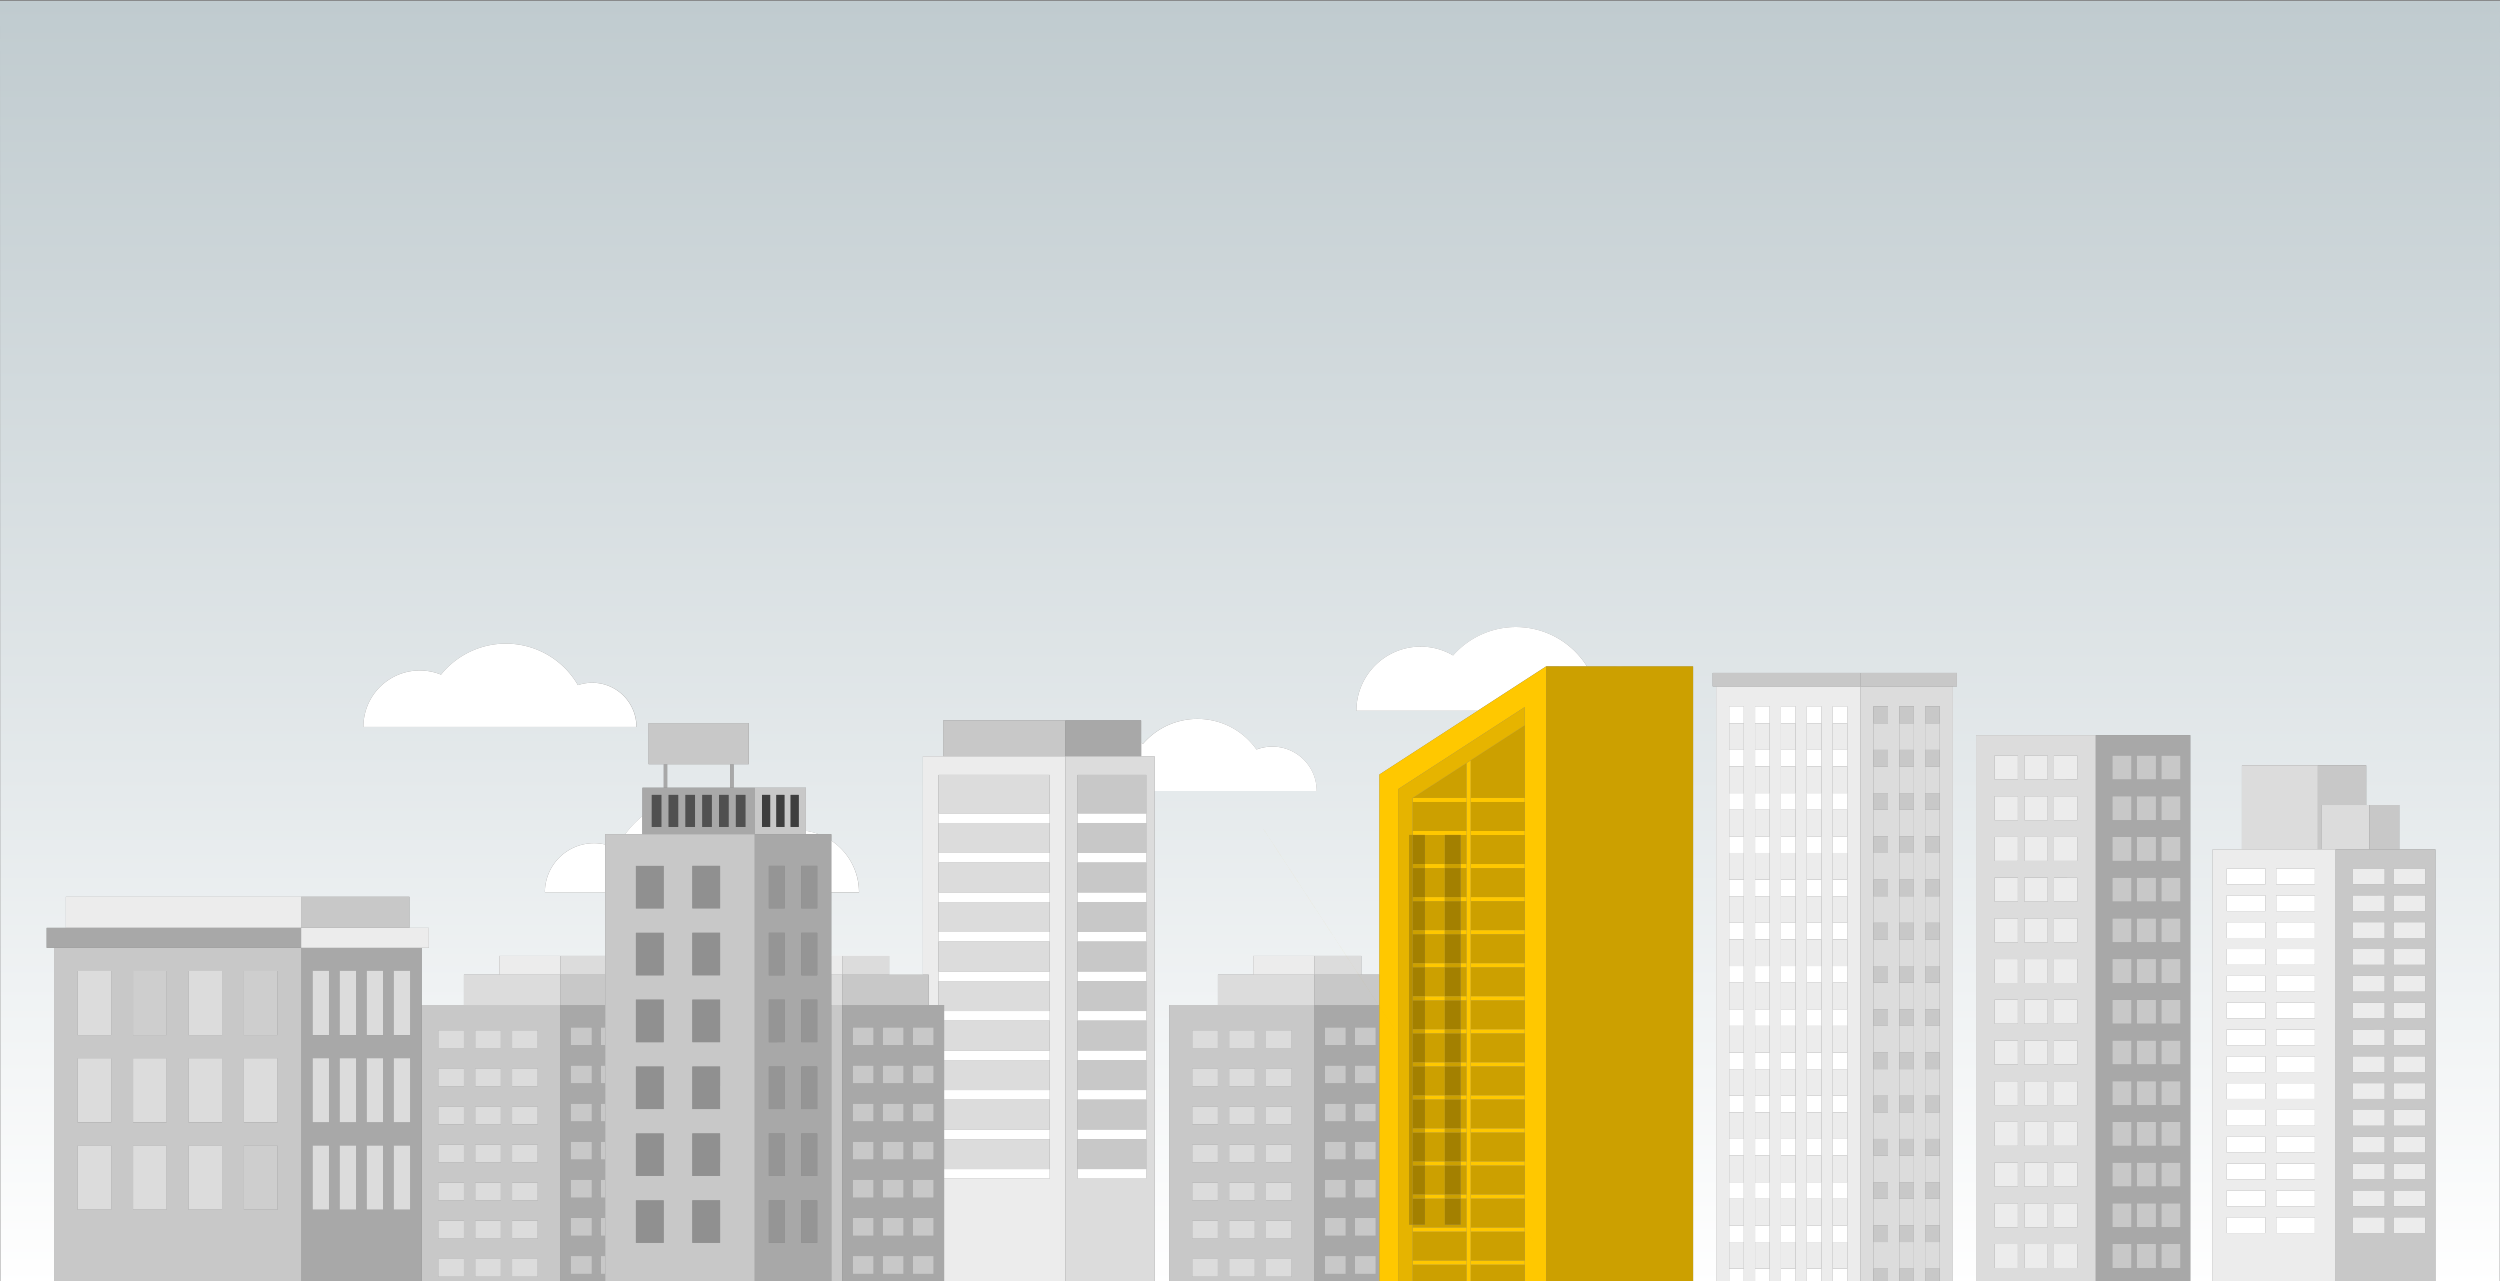 <svg xmlns="http://www.w3.org/2000/svg" xmlns:xlink="http://www.w3.org/1999/xlink" viewBox="0 0 1366 700"><rect x="0" y="0" width="1366" height="700" fill="#808080" stroke="none"/><defs><style>.cls-1{fill:none;}.cls-2{fill:url(#linear-gradient);}.cls-3{fill:url(#linear-gradient-2);}.cls-4{fill:#fff;}.cls-16,.cls-5{fill:#dcdcdc;}.cls-6{fill:#ececec;}.cls-7{fill:#a8a8a8;}.cls-8{fill:#c8c8c8;}.cls-9{fill:#ffc800;}.cls-10{opacity:0.2;}.cls-11{opacity:0.1;}.cls-12{fill:#505050;}.cls-13{fill:#3e3e3e;}.cls-14,.cls-15{fill:#292929;}.cls-14{opacity:0.35;}.cls-15{opacity:0.15;}.cls-16{opacity:0.3;}</style><linearGradient id="linear-gradient" x1="381.73" y1="703.47" x2="381.73" y2="0.47" gradientUnits="userSpaceOnUse"><stop offset="0" stop-color="#fff"/><stop offset="0.4" stop-color="#e4e9eb"/><stop offset="1" stop-color="#c0cbcf"/></linearGradient><linearGradient id="linear-gradient-2" x1="683" y1="703.47" x2="683" y2="0.47" xlink:href="#linear-gradient"/></defs><g id="Capa_2" data-name="Capa 2"><g id="Layer_1" data-name="Layer 1"><polygon class="cls-1" points="0 700 0.22 700 0 0.47 1366 0.47 1365.78 700 1366 700 1366 0 0 0 0 700"/><rect class="cls-2" x="364.55" y="417.57" width="34.36" height="12.84"/><path class="cls-3" d="M0,.47.22,700h29.3V517.88h-4V507H36v-17H223.7v17h10.62v10.91h-3.94v31.27H253.5V532.57h19.31V522.31h57.86V487.58H297.73a26.81,26.81,0,0,1,32.94-26.14v-5.68h11a54,54,0,0,1,9.39-9.84v-15.5h11.65V417.57h-8.32V395.11h54.76v22.46h-8.33v12.85h39.58V454a34,34,0,0,1,7,1.81h6.85v3.52a34,34,0,0,1,15.15,28.3H454.2v34.73h31.61v10.26h18.47V413.2h11.07V393.63H623.51v12.25c.35.17.69.34,1,.53a39.39,39.39,0,0,1,62,3.13,24.26,24.26,0,0,1,32.92,22.66H630.82V700H639V549.15h26.49V532.57h19.32V522.31h59v10.26h9.89V423.19l53.66-34.78H741.13A35.08,35.08,0,0,1,794,358.17a45.74,45.74,0,0,1,73.14,6H881.8a21.92,21.92,0,0,1,5.91,0h37.4V700H937.7V375.06h-1.89v-7.37h133.46v7.37h-2.19V700h12.62V401.67h117.06V700H1209V464.08H1225v-45.9h67.9v21.67h18.06v24.23h19.74V700h35.13L1366,.47ZM321.92,397.18H198.56A30.81,30.81,0,0,1,241,368.62a45.5,45.5,0,0,1,74.8,5.74,24.14,24.14,0,0,1,32,22.82Z"/><path class="cls-4" d="M630.82,413.2v19h88.65a24.26,24.26,0,0,0-32.92-22.66,39.39,39.39,0,0,0-62-3.13c-.34-.19-.68-.36-1-.53v7.32Z"/><path class="cls-4" d="M323.61,373.06a24.17,24.17,0,0,0-7.83,1.3,45.5,45.5,0,0,0-74.8-5.74,30.81,30.81,0,0,0-42.42,28.56H347.73A24.12,24.12,0,0,0,323.61,373.06Z"/><path class="cls-4" d="M884.69,363.93a23,23,0,0,0-2.89.2h5.91A23.09,23.09,0,0,0,884.69,363.93Z"/><path class="cls-4" d="M867.11,364.13a45.74,45.74,0,0,0-73.14-6,35.08,35.08,0,0,0-52.84,30.24h66.22l37.47-24.28Z"/><path class="cls-4" d="M469.35,487.58a34,34,0,0,0-15.15-28.3v28.3Z"/><path class="cls-4" d="M351,445.92a54,54,0,0,0-9.39,9.84H351Z"/><path class="cls-4" d="M447.35,455.76a34,34,0,0,0-7-1.81v1.81Z"/><path class="cls-4" d="M324.57,460.73a26.85,26.85,0,0,0-26.84,26.85h32.94V461.44A26.66,26.66,0,0,0,324.57,460.73Z"/><path class="cls-5" d="M1079.7,401.67V700h65.45V401.67Zm22.88,291.16h-12.72v-13.1h12.72Zm0-22.25h-12.72v-13.1h12.72Zm0-22.24h-12.72v-13.1h12.72Zm0-22.24h-12.72V613h12.72Zm0-22.24h-12.72v-13.1h12.72Zm0-22.25h-12.72v-13.1h12.72Zm0-22.24h-12.72v-13.1h12.72Zm0-22.24h-12.72V524h12.72Zm0-22.24h-12.72v-13.1h12.72Zm0-22.25h-12.72v-13.1h12.72Zm0-22.24h-12.72V457.3h12.72Zm0-22.24h-12.72v-13.1h12.72Zm0-22.24h-12.72v-13.1h12.72Zm16.28,266.91h-12.72v-13.1h12.72Zm0-22.25h-12.72v-13.1h12.72Zm0-22.24h-12.72v-13.1h12.72Zm0-22.24h-12.72V613h12.72Zm0-22.24h-12.72v-13.1h12.72Zm0-22.25h-12.72v-13.1h12.72Zm0-22.24h-12.72v-13.1h12.72Zm0-22.24h-12.72V524h12.72Zm0-22.24h-12.72v-13.1h12.72Zm0-22.25h-12.72v-13.1h12.72Zm0-22.24h-12.72V457.3h12.72Zm0-22.24h-12.72v-13.1h12.72Zm0-22.24h-12.72v-13.1h12.72ZM1135,692.83h-12.72v-13.1H1135Zm0-22.25h-12.72v-13.1H1135Zm0-22.24h-12.72v-13.1H1135Zm0-22.24h-12.72V613H1135Zm0-22.24h-12.72v-13.1H1135Zm0-22.25h-12.72v-13.1H1135Zm0-22.24h-12.72v-13.1H1135Zm0-22.24h-12.72V524H1135Zm0-22.24h-12.72v-13.1H1135Zm0-22.25h-12.72v-13.1H1135Zm0-22.24h-12.72V457.3H1135Zm0-22.24h-12.72v-13.1H1135Zm-12.72-22.24v-13.1H1135v13.1Z"/><rect class="cls-6" x="1089.86" y="412.82" width="12.72" height="13.1"/><rect class="cls-6" x="1106.14" y="412.82" width="12.72" height="13.1"/><rect class="cls-6" x="1089.86" y="435.06" width="12.72" height="13.1"/><rect class="cls-6" x="1106.14" y="435.06" width="12.72" height="13.1"/><rect class="cls-6" x="1089.86" y="457.3" width="12.72" height="13.1"/><rect class="cls-6" x="1106.14" y="457.3" width="12.72" height="13.1"/><rect class="cls-6" x="1089.86" y="479.54" width="12.72" height="13.1"/><rect class="cls-6" x="1106.14" y="479.54" width="12.72" height="13.1"/><rect class="cls-6" x="1089.86" y="501.79" width="12.72" height="13.1"/><rect class="cls-6" x="1106.14" y="501.79" width="12.72" height="13.1"/><rect class="cls-6" x="1089.86" y="524.03" width="12.72" height="13.1"/><rect class="cls-6" x="1106.14" y="524.03" width="12.72" height="13.1"/><rect class="cls-6" x="1089.86" y="546.27" width="12.72" height="13.1"/><rect class="cls-6" x="1106.14" y="546.27" width="12.72" height="13.1"/><rect class="cls-6" x="1089.86" y="568.51" width="12.72" height="13.1"/><rect class="cls-6" x="1106.14" y="568.51" width="12.72" height="13.1"/><rect class="cls-6" x="1089.86" y="590.76" width="12.72" height="13.1"/><rect class="cls-6" x="1106.14" y="590.76" width="12.72" height="13.1"/><rect class="cls-6" x="1089.86" y="613" width="12.72" height="13.1"/><rect class="cls-6" x="1106.14" y="613" width="12.72" height="13.1"/><rect class="cls-6" x="1089.86" y="635.24" width="12.72" height="13.1"/><rect class="cls-6" x="1106.14" y="635.24" width="12.72" height="13.1"/><rect class="cls-6" x="1089.86" y="657.48" width="12.72" height="13.1"/><rect class="cls-6" x="1106.14" y="657.48" width="12.72" height="13.1"/><rect class="cls-6" x="1089.86" y="679.73" width="12.72" height="13.1"/><rect class="cls-6" x="1106.14" y="679.73" width="12.72" height="13.1"/><rect class="cls-6" x="1122.27" y="679.73" width="12.72" height="13.1"/><rect class="cls-6" x="1122.27" y="657.48" width="12.72" height="13.1"/><rect class="cls-6" x="1122.27" y="635.24" width="12.72" height="13.1"/><rect class="cls-6" x="1122.27" y="613" width="12.72" height="13.1"/><rect class="cls-6" x="1122.27" y="590.76" width="12.72" height="13.1"/><rect class="cls-6" x="1122.27" y="568.51" width="12.72" height="13.1"/><rect class="cls-6" x="1122.27" y="546.27" width="12.72" height="13.1"/><rect class="cls-6" x="1122.27" y="524.03" width="12.72" height="13.1"/><rect class="cls-6" x="1122.27" y="501.79" width="12.72" height="13.1"/><rect class="cls-6" x="1122.27" y="479.54" width="12.72" height="13.1"/><rect class="cls-6" x="1122.27" y="457.3" width="12.72" height="13.1"/><rect class="cls-6" x="1122.27" y="435.06" width="12.72" height="13.1"/><rect class="cls-6" x="1122.27" y="412.82" width="12.72" height="13.1"/><path class="cls-7" d="M1145.15,401.67V700h51.61V401.67Zm19.52,291.16h-10.5v-13.1h10.5Zm0-22.25h-10.5v-13.1h10.5Zm0-22.24h-10.5v-13.1h10.5Zm0-22.24h-10.5V613h10.5Zm0-22.24h-10.5v-13.1h10.5Zm0-22.25h-10.5v-13.1h10.5Zm0-22.24h-10.5v-13.1h10.5Zm0-22.24h-10.5V524h10.5Zm0-22.24h-10.5v-13.1h10.5Zm0-22.25h-10.5v-13.1h10.5Zm0-22.24h-10.5V457.3h10.5Zm0-22.24h-10.5v-13.1h10.5Zm0-22.24h-10.5v-13.1h10.5ZM1178,692.83h-10.51v-13.1H1178Zm0-22.25h-10.51v-13.1H1178Zm0-22.24h-10.51v-13.1H1178Zm0-22.24h-10.51V613H1178Zm0-22.24h-10.51v-13.1H1178Zm0-22.25h-10.51v-13.1H1178Zm0-22.24h-10.51v-13.1H1178Zm0-22.24h-10.51V524H1178Zm0-22.24h-10.51v-13.1H1178Zm0-22.25h-10.51v-13.1H1178Zm0-22.24h-10.51V457.3H1178Zm0-22.24h-10.51v-13.1H1178Zm0-22.24h-10.51v-13.1H1178Zm13.44,266.91h-10.51v-13.1h10.51Zm0-22.25h-10.51v-13.1h10.51Zm0-22.24h-10.51v-13.1h10.51Zm0-22.24h-10.51V613h10.51Zm0-22.24h-10.51v-13.1h10.51Zm0-22.25h-10.51v-13.1h10.51Zm0-22.24h-10.51v-13.1h10.51Zm0-22.24h-10.51V524h10.51Zm0-22.24h-10.51v-13.1h10.51Zm0-22.25h-10.51v-13.1h10.51Zm0-22.24h-10.51V457.3h10.51Zm0-22.24h-10.51v-13.1h10.51Zm-10.51-22.24v-13.1h10.51v13.1Z"/><rect class="cls-8" x="1180.93" y="679.73" width="10.51" height="13.1"/><rect class="cls-8" x="1167.49" y="679.73" width="10.51" height="13.1"/><rect class="cls-8" x="1180.93" y="657.48" width="10.51" height="13.1"/><rect class="cls-8" x="1167.49" y="657.48" width="10.51" height="13.1"/><rect class="cls-8" x="1180.93" y="635.24" width="10.51" height="13.1"/><rect class="cls-8" x="1167.49" y="635.24" width="10.51" height="13.1"/><rect class="cls-8" x="1180.93" y="613" width="10.51" height="13.1"/><rect class="cls-8" x="1167.49" y="613" width="10.51" height="13.1"/><rect class="cls-8" x="1180.93" y="590.76" width="10.51" height="13.1"/><rect class="cls-8" x="1167.49" y="590.76" width="10.51" height="13.1"/><rect class="cls-8" x="1180.93" y="568.51" width="10.51" height="13.1"/><rect class="cls-8" x="1167.49" y="568.51" width="10.51" height="13.1"/><rect class="cls-8" x="1180.93" y="546.27" width="10.51" height="13.1"/><rect class="cls-8" x="1167.49" y="546.27" width="10.51" height="13.1"/><rect class="cls-8" x="1180.93" y="524.03" width="10.51" height="13.1"/><rect class="cls-8" x="1167.49" y="524.03" width="10.51" height="13.1"/><rect class="cls-8" x="1180.93" y="501.79" width="10.51" height="13.1"/><rect class="cls-8" x="1167.49" y="501.79" width="10.51" height="13.1"/><rect class="cls-8" x="1180.93" y="479.54" width="10.51" height="13.1"/><rect class="cls-8" x="1167.49" y="479.54" width="10.51" height="13.1"/><rect class="cls-8" x="1180.93" y="457.3" width="10.51" height="13.1"/><rect class="cls-8" x="1167.49" y="457.3" width="10.51" height="13.1"/><rect class="cls-8" x="1180.93" y="435.06" width="10.51" height="13.1"/><rect class="cls-8" x="1167.49" y="435.06" width="10.51" height="13.1"/><rect class="cls-8" x="1180.93" y="412.82" width="10.51" height="13.1"/><rect class="cls-8" x="1154.17" y="412.82" width="10.51" height="13.1"/><rect class="cls-8" x="1154.17" y="435.06" width="10.51" height="13.1"/><rect class="cls-8" x="1154.17" y="457.3" width="10.51" height="13.1"/><rect class="cls-8" x="1154.17" y="479.54" width="10.51" height="13.1"/><rect class="cls-8" x="1154.17" y="501.79" width="10.51" height="13.1"/><rect class="cls-8" x="1154.17" y="524.03" width="10.51" height="13.1"/><rect class="cls-8" x="1154.17" y="546.27" width="10.51" height="13.1"/><rect class="cls-8" x="1154.17" y="568.51" width="10.51" height="13.1"/><rect class="cls-8" x="1154.17" y="590.76" width="10.51" height="13.1"/><rect class="cls-8" x="1154.17" y="613" width="10.51" height="13.1"/><rect class="cls-8" x="1154.17" y="635.24" width="10.51" height="13.1"/><rect class="cls-8" x="1154.17" y="657.48" width="10.51" height="13.1"/><rect class="cls-8" x="1154.17" y="679.73" width="10.51" height="13.1"/><rect class="cls-8" x="1167.49" y="412.82" width="10.51" height="13.1"/><polygon class="cls-6" points="937.7 375.06 937.7 700 944.83 700 944.83 693.18 944.83 678.65 944.83 669.56 944.83 655.03 944.83 645.95 944.83 631.41 944.83 622.32 944.83 607.79 944.83 598.7 944.83 584.17 944.83 575.09 944.83 560.55 944.83 551.46 944.83 536.93 944.83 527.84 944.83 513.31 944.83 504.22 944.83 489.69 944.83 480.6 944.83 466.07 944.83 456.98 944.83 442.45 944.83 433.36 944.83 418.83 944.83 409.74 944.83 395.21 944.83 385.91 952.81 385.91 952.81 395.21 952.81 409.74 952.81 418.83 952.81 433.36 952.81 442.45 952.81 456.98 952.81 466.07 952.81 480.6 952.81 489.69 952.81 504.22 952.81 513.31 952.81 527.84 952.81 536.93 952.81 551.46 952.81 560.55 952.81 575.09 952.81 584.17 952.81 598.7 952.81 607.79 952.81 622.32 952.81 631.41 952.81 645.95 952.81 655.03 952.81 669.56 952.81 678.65 952.81 693.18 952.81 700 958.97 700 958.97 693.18 958.97 678.65 958.97 669.56 958.97 655.03 958.97 645.95 958.97 631.41 958.97 622.32 958.97 607.79 958.97 598.7 958.97 584.17 958.97 575.09 958.97 560.55 958.97 551.46 958.97 536.93 958.97 527.84 958.97 513.31 958.97 504.22 958.97 489.69 958.97 480.6 958.97 466.07 958.97 456.98 958.97 442.45 958.97 433.36 958.97 418.83 958.97 409.74 958.97 395.21 958.97 385.91 966.95 385.91 966.95 395.21 966.95 409.74 966.95 418.83 966.95 433.36 966.95 442.45 966.95 456.98 966.95 466.07 966.95 480.6 966.95 489.69 966.95 504.22 966.95 513.31 966.95 527.84 966.95 536.93 966.95 551.46 966.95 560.55 966.95 575.09 966.95 584.17 966.95 598.7 966.95 607.79 966.95 622.32 966.95 631.41 966.95 645.95 966.95 655.03 966.95 669.56 966.95 678.65 966.95 693.18 966.95 700 973.11 700 973.11 693.18 973.11 678.65 973.11 669.56 973.11 655.03 973.11 645.95 973.11 631.41 973.11 622.32 973.11 607.79 973.11 598.7 973.11 584.17 973.11 575.09 973.11 560.55 973.11 551.46 973.11 536.93 973.11 527.84 973.11 513.31 973.11 504.22 973.11 489.69 973.11 480.6 973.11 466.07 973.11 456.98 973.11 442.45 973.11 433.36 973.11 418.83 973.11 409.74 973.11 395.21 973.11 385.91 981.09 385.91 981.09 395.21 981.09 409.74 981.09 418.83 981.09 433.36 981.09 442.45 981.09 456.98 981.09 466.07 981.09 480.6 981.09 489.69 981.09 504.22 981.09 513.31 981.09 527.84 981.09 536.93 981.09 551.46 981.09 560.55 981.09 575.09 981.09 584.17 981.09 598.7 981.09 607.79 981.09 622.32 981.09 631.41 981.09 645.95 981.09 655.03 981.09 669.56 981.09 678.65 981.09 693.18 981.09 700 987.25 700 987.25 693.18 987.25 678.65 987.25 669.56 987.25 655.03 987.25 645.95 987.25 631.41 987.25 622.32 987.25 607.79 987.25 598.7 987.25 584.17 987.25 575.09 987.25 560.55 987.25 551.46 987.25 536.93 987.25 527.84 987.25 513.31 987.25 504.22 987.25 489.69 987.25 480.6 987.25 466.07 987.25 456.98 987.25 442.45 987.25 433.36 987.25 418.83 987.25 409.74 987.25 395.21 987.25 385.91 995.23 385.91 995.23 395.21 995.23 409.74 995.23 418.83 995.23 433.36 995.23 442.45 995.23 456.98 995.23 466.07 995.23 480.6 995.23 489.69 995.23 504.22 995.23 513.31 995.23 527.84 995.23 536.93 995.23 551.46 995.23 560.55 995.23 575.09 995.23 584.17 995.23 598.7 995.23 607.79 995.23 622.32 995.23 631.41 995.23 645.95 995.23 655.03 995.23 669.56 995.23 678.65 995.23 693.18 995.23 700 1001.39 700 1001.39 693.18 1001.39 678.65 1001.39 669.56 1001.39 655.03 1001.39 645.95 1001.39 631.41 1001.39 622.32 1001.39 607.79 1001.39 598.7 1001.39 584.17 1001.39 575.09 1001.39 560.55 1001.39 551.46 1001.39 536.93 1001.39 527.84 1001.39 513.31 1001.39 504.22 1001.39 489.69 1001.39 480.6 1001.39 466.07 1001.39 456.98 1001.39 442.45 1001.39 433.36 1001.39 418.83 1001.39 409.74 1001.39 395.21 1001.39 385.91 1009.37 385.91 1009.37 395.21 1009.37 409.74 1009.37 418.83 1009.37 433.36 1009.37 442.45 1009.37 456.98 1009.37 466.07 1009.37 480.6 1009.37 489.69 1009.37 504.22 1009.37 513.31 1009.37 527.84 1009.37 536.93 1009.37 551.46 1009.37 560.55 1009.37 575.09 1009.37 584.17 1009.37 598.7 1009.37 607.79 1009.37 622.32 1009.37 631.41 1009.37 645.95 1009.37 655.03 1009.37 669.56 1009.37 678.65 1009.37 693.18 1009.37 700 1016.5 700 1016.5 375.06 937.7 375.06"/><polygon class="cls-8" points="1016.5 367.69 935.81 367.69 935.81 375.06 937.7 375.06 1016.5 375.06 1016.5 367.69"/><rect class="cls-4" x="944.83" y="385.91" width="7.98" height="9.3"/><rect class="cls-4" x="944.83" y="480.6" width="7.98" height="9.09"/><rect class="cls-4" x="944.83" y="669.56" width="7.98" height="9.09"/><rect class="cls-4" x="944.83" y="504.22" width="7.98" height="9.09"/><rect class="cls-4" x="944.83" y="456.98" width="7.98" height="9.09"/><rect class="cls-4" x="944.83" y="433.36" width="7.98" height="9.09"/><rect class="cls-4" x="944.83" y="409.74" width="7.98" height="9.09"/><rect class="cls-4" x="944.83" y="527.84" width="7.98" height="9.09"/><rect class="cls-4" x="944.83" y="693.18" width="7.98" height="6.82"/><rect class="cls-4" x="944.83" y="575.08" width="7.98" height="9.09"/><rect class="cls-4" x="944.83" y="645.94" width="7.98" height="9.09"/><rect class="cls-4" x="944.83" y="551.46" width="7.98" height="9.09"/><rect class="cls-4" x="944.83" y="622.32" width="7.98" height="9.09"/><rect class="cls-4" x="944.83" y="598.7" width="7.98" height="9.09"/><rect class="cls-4" x="958.97" y="575.08" width="7.98" height="9.09"/><rect class="cls-4" x="958.97" y="433.36" width="7.98" height="9.09"/><rect class="cls-4" x="958.97" y="598.7" width="7.98" height="9.09"/><rect class="cls-4" x="958.97" y="622.32" width="7.98" height="9.09"/><rect class="cls-4" x="958.97" y="551.46" width="7.98" height="9.09"/><rect class="cls-4" x="958.97" y="504.22" width="7.98" height="9.09"/><rect class="cls-4" x="958.97" y="385.91" width="7.98" height="9.3"/><rect class="cls-4" x="958.97" y="456.98" width="7.98" height="9.09"/><rect class="cls-4" x="958.97" y="527.84" width="7.98" height="9.09"/><rect class="cls-4" x="958.97" y="480.6" width="7.98" height="9.09"/><rect class="cls-4" x="958.97" y="409.74" width="7.98" height="9.09"/><rect class="cls-4" x="958.97" y="693.18" width="7.98" height="6.82"/><rect class="cls-4" x="958.97" y="669.56" width="7.98" height="9.09"/><rect class="cls-4" x="958.97" y="645.94" width="7.98" height="9.09"/><rect class="cls-4" x="973.11" y="575.08" width="7.98" height="9.09"/><rect class="cls-4" x="973.11" y="645.94" width="7.98" height="9.09"/><rect class="cls-4" x="973.11" y="622.32" width="7.98" height="9.09"/><rect class="cls-4" x="973.11" y="551.46" width="7.98" height="9.09"/><rect class="cls-4" x="973.11" y="693.18" width="7.98" height="6.82"/><rect class="cls-4" x="973.11" y="669.56" width="7.98" height="9.09"/><rect class="cls-4" x="973.11" y="598.7" width="7.98" height="9.09"/><rect class="cls-4" x="973.11" y="409.74" width="7.98" height="9.09"/><rect class="cls-4" x="973.11" y="456.98" width="7.98" height="9.09"/><rect class="cls-4" x="973.11" y="433.36" width="7.98" height="9.09"/><rect class="cls-4" x="973.11" y="385.91" width="7.98" height="9.3"/><rect class="cls-4" x="973.11" y="504.22" width="7.98" height="9.09"/><rect class="cls-4" x="973.11" y="480.6" width="7.98" height="9.09"/><rect class="cls-4" x="973.11" y="527.84" width="7.98" height="9.09"/><rect class="cls-4" x="987.25" y="527.84" width="7.98" height="9.09"/><rect class="cls-4" x="987.25" y="504.22" width="7.98" height="9.09"/><rect class="cls-4" x="987.25" y="409.74" width="7.98" height="9.09"/><rect class="cls-4" x="987.25" y="433.36" width="7.98" height="9.09"/><rect class="cls-4" x="987.25" y="480.6" width="7.98" height="9.09"/><rect class="cls-4" x="987.25" y="385.91" width="7.98" height="9.3"/><rect class="cls-4" x="987.25" y="456.98" width="7.98" height="9.09"/><rect class="cls-4" x="987.25" y="645.94" width="7.98" height="9.09"/><rect class="cls-4" x="987.25" y="669.56" width="7.98" height="9.09"/><rect class="cls-4" x="987.25" y="551.46" width="7.98" height="9.09"/><rect class="cls-4" x="987.25" y="693.18" width="7.98" height="6.82"/><rect class="cls-4" x="987.25" y="575.08" width="7.98" height="9.09"/><rect class="cls-4" x="987.25" y="622.32" width="7.98" height="9.09"/><rect class="cls-4" x="987.25" y="598.7" width="7.98" height="9.09"/><rect class="cls-4" x="1001.39" y="480.6" width="7.98" height="9.09"/><rect class="cls-4" x="1001.39" y="504.22" width="7.98" height="9.09"/><rect class="cls-4" x="1001.39" y="527.84" width="7.98" height="9.09"/><rect class="cls-4" x="1001.39" y="669.56" width="7.98" height="9.09"/><rect class="cls-4" x="1001.39" y="645.94" width="7.98" height="9.09"/><rect class="cls-4" x="1001.39" y="693.18" width="7.98" height="6.82"/><rect class="cls-4" x="1001.39" y="622.32" width="7.98" height="9.09"/><rect class="cls-4" x="1001.39" y="598.7" width="7.98" height="9.09"/><rect class="cls-4" x="1001.39" y="551.46" width="7.98" height="9.09"/><rect class="cls-4" x="1001.39" y="575.08" width="7.98" height="9.09"/><rect class="cls-4" x="1001.39" y="456.98" width="7.98" height="9.09"/><rect class="cls-4" x="1001.39" y="385.91" width="7.98" height="9.3"/><rect class="cls-4" x="1001.39" y="409.74" width="7.98" height="9.09"/><rect class="cls-4" x="1001.39" y="433.36" width="7.98" height="9.09"/><rect class="cls-6" x="944.83" y="395.21" width="7.98" height="14.53"/><rect class="cls-6" x="958.97" y="395.21" width="7.98" height="14.53"/><rect class="cls-6" x="973.11" y="395.21" width="7.98" height="14.53"/><rect class="cls-6" x="987.25" y="395.21" width="7.98" height="14.53"/><rect class="cls-6" x="1001.39" y="395.21" width="7.98" height="14.53"/><rect class="cls-6" x="944.83" y="418.83" width="7.98" height="14.53"/><rect class="cls-6" x="958.97" y="418.83" width="7.98" height="14.53"/><rect class="cls-6" x="973.11" y="418.83" width="7.98" height="14.53"/><rect class="cls-6" x="987.25" y="418.83" width="7.98" height="14.53"/><rect class="cls-6" x="1001.39" y="418.83" width="7.98" height="14.53"/><rect class="cls-6" x="944.83" y="442.45" width="7.98" height="14.53"/><rect class="cls-6" x="958.97" y="442.45" width="7.98" height="14.53"/><rect class="cls-6" x="973.11" y="442.45" width="7.98" height="14.53"/><rect class="cls-6" x="987.25" y="442.45" width="7.98" height="14.53"/><rect class="cls-6" x="1001.39" y="442.45" width="7.98" height="14.53"/><rect class="cls-6" x="944.83" y="466.07" width="7.98" height="14.53"/><rect class="cls-6" x="958.97" y="466.07" width="7.98" height="14.53"/><rect class="cls-6" x="973.11" y="466.07" width="7.98" height="14.53"/><rect class="cls-6" x="987.25" y="466.07" width="7.98" height="14.53"/><rect class="cls-6" x="1001.39" y="466.07" width="7.98" height="14.53"/><rect class="cls-6" x="944.83" y="489.69" width="7.98" height="14.53"/><rect class="cls-6" x="958.97" y="489.69" width="7.98" height="14.53"/><rect class="cls-6" x="973.11" y="489.69" width="7.98" height="14.53"/><rect class="cls-6" x="987.25" y="489.69" width="7.98" height="14.53"/><rect class="cls-6" x="1001.39" y="489.69" width="7.98" height="14.53"/><rect class="cls-6" x="944.83" y="513.31" width="7.98" height="14.53"/><rect class="cls-6" x="958.97" y="513.31" width="7.98" height="14.53"/><rect class="cls-6" x="973.11" y="513.31" width="7.98" height="14.53"/><rect class="cls-6" x="987.25" y="513.31" width="7.98" height="14.53"/><rect class="cls-6" x="1001.39" y="513.31" width="7.98" height="14.53"/><rect class="cls-6" x="944.83" y="536.93" width="7.98" height="14.53"/><rect class="cls-6" x="958.97" y="536.93" width="7.98" height="14.53"/><rect class="cls-6" x="973.11" y="536.93" width="7.98" height="14.53"/><rect class="cls-6" x="987.25" y="536.93" width="7.98" height="14.53"/><rect class="cls-6" x="1001.39" y="536.93" width="7.98" height="14.53"/><rect class="cls-6" x="944.83" y="560.55" width="7.98" height="14.53"/><rect class="cls-6" x="958.97" y="560.55" width="7.98" height="14.53"/><rect class="cls-6" x="973.11" y="560.55" width="7.98" height="14.53"/><rect class="cls-6" x="987.25" y="560.55" width="7.98" height="14.53"/><rect class="cls-6" x="1001.39" y="560.55" width="7.98" height="14.53"/><rect class="cls-6" x="944.83" y="584.17" width="7.98" height="14.53"/><rect class="cls-6" x="958.97" y="584.17" width="7.98" height="14.53"/><rect class="cls-6" x="973.11" y="584.17" width="7.98" height="14.53"/><rect class="cls-6" x="987.25" y="584.17" width="7.98" height="14.53"/><rect class="cls-6" x="1001.39" y="584.17" width="7.98" height="14.53"/><rect class="cls-6" x="944.83" y="607.79" width="7.98" height="14.53"/><rect class="cls-6" x="958.97" y="607.79" width="7.98" height="14.53"/><rect class="cls-6" x="973.11" y="607.79" width="7.98" height="14.53"/><rect class="cls-6" x="987.25" y="607.79" width="7.98" height="14.53"/><rect class="cls-6" x="1001.39" y="607.79" width="7.98" height="14.53"/><rect class="cls-6" x="944.83" y="631.41" width="7.98" height="14.53"/><rect class="cls-6" x="958.97" y="631.41" width="7.98" height="14.53"/><rect class="cls-6" x="973.11" y="631.41" width="7.98" height="14.53"/><rect class="cls-6" x="987.25" y="631.41" width="7.98" height="14.53"/><rect class="cls-6" x="1001.39" y="631.41" width="7.98" height="14.53"/><rect class="cls-6" x="944.83" y="655.03" width="7.98" height="14.53"/><rect class="cls-6" x="958.97" y="655.03" width="7.98" height="14.53"/><rect class="cls-6" x="973.11" y="655.03" width="7.98" height="14.53"/><rect class="cls-6" x="987.25" y="655.03" width="7.98" height="14.53"/><rect class="cls-6" x="1001.39" y="655.03" width="7.98" height="14.53"/><rect class="cls-6" x="944.83" y="678.65" width="7.98" height="14.53"/><rect class="cls-6" x="958.97" y="678.65" width="7.98" height="14.53"/><rect class="cls-6" x="973.11" y="678.65" width="7.98" height="14.53"/><rect class="cls-6" x="987.25" y="678.65" width="7.98" height="14.53"/><rect class="cls-6" x="1001.39" y="678.65" width="7.98" height="14.53"/><polygon class="cls-5" points="1016.5 375.06 1016.5 700 1023.62 700 1023.62 693.18 1023.62 678.65 1023.62 669.56 1023.62 655.03 1023.62 645.95 1023.62 631.41 1023.62 622.32 1023.62 607.79 1023.62 598.7 1023.62 584.17 1023.62 575.09 1023.62 560.55 1023.62 551.46 1023.62 536.93 1023.62 527.84 1023.62 513.31 1023.62 504.22 1023.62 489.69 1023.62 480.6 1023.62 466.07 1023.62 456.98 1023.62 442.45 1023.62 433.36 1023.62 418.83 1023.62 409.74 1023.62 395.21 1023.62 385.91 1031.6 385.91 1031.6 395.21 1031.6 409.74 1031.6 418.83 1031.6 433.36 1031.6 442.45 1031.6 456.98 1031.6 466.07 1031.6 480.6 1031.6 489.69 1031.6 504.22 1031.6 513.31 1031.6 527.84 1031.6 536.93 1031.6 551.46 1031.6 560.55 1031.6 575.09 1031.6 584.17 1031.6 598.7 1031.6 607.79 1031.6 622.32 1031.6 631.41 1031.6 645.95 1031.6 655.03 1031.6 669.56 1031.6 678.65 1031.6 693.18 1031.6 700 1037.76 700 1037.76 693.18 1037.76 678.65 1037.76 669.56 1037.76 655.03 1037.76 645.95 1037.76 631.41 1037.76 622.32 1037.76 607.79 1037.76 598.7 1037.76 584.17 1037.76 575.09 1037.76 560.55 1037.76 551.46 1037.76 536.93 1037.76 527.84 1037.76 513.31 1037.76 504.22 1037.76 489.69 1037.76 480.6 1037.76 466.07 1037.76 456.98 1037.76 442.45 1037.76 433.36 1037.76 418.83 1037.76 409.74 1037.76 395.21 1037.76 385.91 1045.75 385.91 1045.75 395.21 1045.75 409.74 1045.75 418.83 1045.75 433.36 1045.75 442.45 1045.75 456.98 1045.75 466.07 1045.75 480.6 1045.75 489.69 1045.75 504.22 1045.75 513.31 1045.75 527.84 1045.75 536.93 1045.75 551.46 1045.75 560.55 1045.75 575.09 1045.75 584.17 1045.75 598.7 1045.75 607.79 1045.75 622.32 1045.75 631.41 1045.75 645.95 1045.75 655.03 1045.75 669.56 1045.75 678.65 1045.75 693.18 1045.75 700 1051.9 700 1051.9 693.18 1051.9 678.65 1051.9 669.56 1051.9 655.03 1051.9 645.95 1051.9 631.41 1051.9 622.32 1051.9 607.79 1051.9 598.7 1051.9 584.17 1051.9 575.09 1051.9 560.55 1051.9 551.46 1051.9 536.93 1051.9 527.84 1051.9 513.31 1051.9 504.22 1051.9 489.69 1051.9 480.6 1051.9 466.07 1051.9 456.98 1051.9 442.45 1051.9 433.36 1051.9 418.83 1051.9 409.74 1051.9 395.21 1051.9 385.91 1059.89 385.91 1059.89 395.21 1059.89 409.74 1059.89 418.83 1059.89 433.36 1059.89 442.45 1059.89 456.98 1059.89 466.07 1059.89 480.6 1059.89 489.69 1059.89 504.22 1059.89 513.31 1059.89 527.84 1059.89 536.93 1059.89 551.46 1059.89 560.55 1059.89 575.09 1059.89 584.17 1059.89 598.7 1059.89 607.79 1059.89 622.32 1059.89 631.41 1059.89 645.95 1059.89 655.03 1059.89 669.56 1059.89 678.65 1059.89 693.18 1059.89 700 1067.08 700 1067.08 375.06 1016.5 375.06"/><polygon class="cls-8" points="1067.08 375.06 1069.27 375.06 1069.27 367.69 1016.5 367.69 1016.5 375.06 1067.08 375.06"/><rect class="cls-8" x="1023.62" y="480.6" width="7.98" height="9.09"/><rect class="cls-8" x="1023.62" y="693.18" width="7.98" height="6.82"/><rect class="cls-8" x="1023.62" y="645.94" width="7.98" height="9.09"/><rect class="cls-8" x="1023.62" y="669.56" width="7.98" height="9.09"/><rect class="cls-8" x="1023.62" y="598.7" width="7.98" height="9.09"/><rect class="cls-8" x="1023.62" y="385.91" width="7.98" height="9.3"/><rect class="cls-8" x="1023.62" y="622.32" width="7.98" height="9.09"/><rect class="cls-8" x="1023.62" y="433.36" width="7.98" height="9.09"/><rect class="cls-8" x="1023.62" y="551.46" width="7.98" height="9.09"/><rect class="cls-8" x="1023.62" y="409.74" width="7.98" height="9.09"/><rect class="cls-8" x="1023.62" y="504.22" width="7.98" height="9.09"/><rect class="cls-8" x="1023.62" y="527.84" width="7.98" height="9.09"/><rect class="cls-8" x="1023.62" y="575.08" width="7.98" height="9.09"/><rect class="cls-8" x="1023.62" y="456.98" width="7.98" height="9.09"/><rect class="cls-8" x="1037.76" y="693.18" width="7.98" height="6.82"/><rect class="cls-8" x="1037.76" y="575.08" width="7.98" height="9.09"/><rect class="cls-8" x="1037.76" y="551.46" width="7.98" height="9.09"/><rect class="cls-8" x="1037.76" y="598.7" width="7.98" height="9.09"/><rect class="cls-8" x="1037.76" y="669.56" width="7.98" height="9.09"/><rect class="cls-8" x="1037.76" y="527.84" width="7.98" height="9.09"/><rect class="cls-8" x="1037.76" y="622.32" width="7.98" height="9.09"/><rect class="cls-8" x="1037.76" y="645.94" width="7.98" height="9.09"/><rect class="cls-8" x="1037.76" y="409.74" width="7.98" height="9.09"/><rect class="cls-8" x="1037.76" y="480.6" width="7.98" height="9.09"/><rect class="cls-8" x="1037.76" y="504.22" width="7.98" height="9.09"/><rect class="cls-8" x="1037.76" y="456.98" width="7.98" height="9.09"/><rect class="cls-8" x="1037.76" y="433.36" width="7.98" height="9.09"/><rect class="cls-8" x="1037.76" y="385.91" width="7.98" height="9.3"/><rect class="cls-8" x="1051.9" y="456.98" width="7.98" height="9.09"/><rect class="cls-8" x="1051.9" y="693.18" width="7.98" height="6.82"/><rect class="cls-8" x="1051.9" y="669.56" width="7.98" height="9.09"/><rect class="cls-8" x="1051.9" y="645.94" width="7.98" height="9.09"/><rect class="cls-8" x="1051.9" y="622.32" width="7.98" height="9.09"/><rect class="cls-8" x="1051.9" y="385.91" width="7.98" height="9.3"/><rect class="cls-8" x="1051.9" y="575.08" width="7.98" height="9.09"/><rect class="cls-8" x="1051.9" y="433.36" width="7.98" height="9.09"/><rect class="cls-8" x="1051.9" y="551.46" width="7.98" height="9.09"/><rect class="cls-8" x="1051.9" y="527.84" width="7.98" height="9.09"/><rect class="cls-8" x="1051.9" y="504.22" width="7.98" height="9.09"/><rect class="cls-8" x="1051.9" y="598.7" width="7.98" height="9.09"/><rect class="cls-8" x="1051.9" y="409.74" width="7.98" height="9.09"/><rect class="cls-8" x="1051.9" y="480.6" width="7.98" height="9.09"/><rect class="cls-5" x="1023.62" y="395.21" width="7.98" height="14.53"/><rect class="cls-5" x="1037.76" y="395.21" width="7.98" height="14.53"/><rect class="cls-5" x="1051.9" y="395.21" width="7.98" height="14.53"/><rect class="cls-5" x="1023.62" y="418.83" width="7.98" height="14.53"/><rect class="cls-5" x="1037.76" y="418.83" width="7.98" height="14.53"/><rect class="cls-5" x="1051.9" y="418.83" width="7.98" height="14.53"/><rect class="cls-5" x="1023.62" y="442.45" width="7.98" height="14.53"/><rect class="cls-5" x="1037.76" y="442.45" width="7.98" height="14.53"/><rect class="cls-5" x="1051.9" y="442.45" width="7.98" height="14.53"/><rect class="cls-5" x="1023.62" y="466.07" width="7.98" height="14.53"/><rect class="cls-5" x="1037.76" y="466.07" width="7.98" height="14.53"/><rect class="cls-5" x="1051.9" y="466.07" width="7.98" height="14.53"/><rect class="cls-5" x="1023.62" y="489.69" width="7.98" height="14.53"/><rect class="cls-5" x="1037.76" y="489.69" width="7.98" height="14.53"/><rect class="cls-5" x="1051.9" y="489.69" width="7.98" height="14.53"/><rect class="cls-5" x="1023.62" y="513.31" width="7.98" height="14.53"/><rect class="cls-5" x="1037.76" y="513.31" width="7.98" height="14.53"/><rect class="cls-5" x="1051.9" y="513.31" width="7.98" height="14.53"/><rect class="cls-5" x="1023.62" y="536.93" width="7.98" height="14.53"/><rect class="cls-5" x="1037.76" y="536.93" width="7.98" height="14.53"/><rect class="cls-5" x="1051.9" y="536.93" width="7.98" height="14.53"/><rect class="cls-5" x="1023.62" y="560.55" width="7.98" height="14.53"/><rect class="cls-5" x="1037.76" y="560.55" width="7.98" height="14.53"/><rect class="cls-5" x="1051.9" y="560.55" width="7.98" height="14.53"/><rect class="cls-5" x="1023.62" y="584.17" width="7.98" height="14.53"/><rect class="cls-5" x="1037.76" y="584.17" width="7.98" height="14.53"/><rect class="cls-5" x="1051.9" y="584.17" width="7.98" height="14.53"/><rect class="cls-5" x="1023.62" y="607.79" width="7.98" height="14.53"/><rect class="cls-5" x="1037.76" y="607.79" width="7.98" height="14.53"/><rect class="cls-5" x="1051.9" y="607.79" width="7.98" height="14.53"/><rect class="cls-5" x="1023.62" y="631.41" width="7.98" height="14.53"/><rect class="cls-5" x="1037.76" y="631.41" width="7.98" height="14.53"/><rect class="cls-5" x="1051.9" y="631.41" width="7.98" height="14.53"/><rect class="cls-5" x="1023.62" y="655.03" width="7.98" height="14.53"/><rect class="cls-5" x="1037.76" y="655.03" width="7.98" height="14.53"/><rect class="cls-5" x="1051.9" y="655.03" width="7.98" height="14.53"/><rect class="cls-5" x="1023.62" y="678.65" width="7.98" height="14.53"/><rect class="cls-5" x="1037.76" y="678.65" width="7.98" height="14.53"/><rect class="cls-5" x="1051.9" y="678.65" width="7.98" height="14.53"/><polygon class="cls-6" points="582.09 413.2 515.35 413.2 504.28 413.2 504.28 532.57 507.43 532.57 507.43 549.15 512.81 549.15 512.81 536.05 512.81 530.84 512.81 514.46 512.81 509.24 512.81 492.87 512.81 487.65 512.81 471.27 512.81 466.06 512.81 449.68 512.81 444.47 512.81 423.42 573.56 423.42 573.56 444.47 573.56 449.68 573.56 466.06 573.56 471.27 573.56 487.65 573.56 492.87 573.56 509.24 573.56 514.46 573.56 530.84 573.56 536.05 573.56 552.43 573.56 557.64 573.56 574.02 573.56 579.23 573.56 595.61 573.56 600.82 573.56 617.2 573.56 622.42 573.56 638.79 573.56 644.01 515.85 644.01 515.85 700 582.09 700 582.09 413.2"/><rect class="cls-8" x="515.35" y="393.63" width="66.74" height="19.57"/><rect class="cls-5" x="515.85" y="579.23" width="57.71" height="16.38"/><rect class="cls-5" x="512.81" y="449.68" width="60.74" height="16.38"/><rect class="cls-5" x="512.81" y="471.27" width="60.74" height="16.38"/><polygon class="cls-5" points="515.85 552.43 573.56 552.43 573.56 536.05 512.81 536.05 512.81 549.15 515.85 549.15 515.85 552.43"/><rect class="cls-5" x="515.85" y="557.64" width="57.71" height="16.38"/><rect class="cls-5" x="512.81" y="423.42" width="60.74" height="21.05"/><rect class="cls-5" x="512.81" y="492.87" width="60.74" height="16.38"/><rect class="cls-5" x="515.85" y="600.82" width="57.71" height="16.38"/><rect class="cls-5" x="512.81" y="514.46" width="60.74" height="16.38"/><rect class="cls-5" x="515.85" y="622.42" width="57.71" height="16.38"/><rect class="cls-4" x="512.81" y="444.47" width="60.74" height="5.21"/><rect class="cls-4" x="512.81" y="466.06" width="60.74" height="5.21"/><rect class="cls-4" x="512.81" y="487.65" width="60.74" height="5.21"/><rect class="cls-4" x="512.81" y="509.24" width="60.74" height="5.21"/><rect class="cls-4" x="512.81" y="530.84" width="60.74" height="5.21"/><rect class="cls-4" x="515.85" y="552.43" width="57.71" height="5.21"/><rect class="cls-4" x="515.85" y="574.02" width="57.71" height="5.21"/><rect class="cls-4" x="515.85" y="595.61" width="57.71" height="5.21"/><rect class="cls-4" x="515.85" y="617.2" width="57.71" height="5.21"/><rect class="cls-4" x="515.85" y="638.79" width="57.71" height="5.21"/><path class="cls-5" d="M630.82,413.2H582.09V700h48.73V413.2Zm-4.54,36.48V644H588.81V423.42h37.47v26.26Z"/><polygon class="cls-7" points="623.51 413.2 623.51 405.88 623.51 393.63 582.09 393.63 582.09 413.2 623.51 413.2"/><rect class="cls-8" x="588.81" y="579.23" width="37.47" height="16.38"/><rect class="cls-8" x="588.81" y="600.82" width="37.47" height="16.38"/><rect class="cls-8" x="588.81" y="622.42" width="37.47" height="16.38"/><rect class="cls-8" x="588.81" y="514.46" width="37.47" height="16.38"/><rect class="cls-8" x="588.81" y="557.64" width="37.47" height="16.38"/><rect class="cls-8" x="588.81" y="492.87" width="37.47" height="16.38"/><rect class="cls-8" x="588.81" y="536.05" width="37.47" height="16.38"/><rect class="cls-8" x="588.81" y="449.68" width="37.47" height="16.38"/><rect class="cls-8" x="588.81" y="471.27" width="37.47" height="16.38"/><rect class="cls-8" x="588.81" y="423.42" width="37.47" height="21.05"/><rect class="cls-4" x="588.81" y="444.47" width="37.47" height="5.21"/><rect class="cls-4" x="588.81" y="466.06" width="37.47" height="5.21"/><rect class="cls-4" x="588.81" y="487.65" width="37.47" height="5.21"/><rect class="cls-4" x="588.81" y="509.24" width="37.47" height="5.21"/><rect class="cls-4" x="588.81" y="530.84" width="37.47" height="5.21"/><rect class="cls-4" x="588.81" y="552.43" width="37.47" height="5.21"/><rect class="cls-4" x="588.81" y="574.02" width="37.47" height="5.21"/><rect class="cls-4" x="588.81" y="595.61" width="37.47" height="5.21"/><rect class="cls-4" x="588.81" y="617.2" width="37.47" height="5.21"/><rect class="cls-4" x="588.81" y="638.79" width="37.47" height="5.21"/><rect class="cls-5" x="1224.95" y="418.18" width="41.55" height="45.9"/><polygon class="cls-8" points="1268.46 464.07 1268.46 439.86 1292.85 439.86 1292.85 418.18 1266.5 418.18 1266.5 464.07 1268.46 464.07"/><polygon class="cls-5" points="1268.46 464.07 1276.2 464.07 1294.6 464.07 1294.6 439.86 1292.85 439.86 1268.46 439.86 1268.46 464.07"/><rect class="cls-8" x="1294.6" y="439.85" width="16.31" height="24.22"/><path class="cls-6" d="M1276.2,464.08H1209V700h67.19Zm-38.38,209.68h-21.13v-8.63h21.13Zm0-14.66h-21.13v-8.63h21.13Zm0-14.66h-21.13v-8.63h21.13Zm0-14.65h-21.13v-8.64h21.13Zm0-14.66h-21.13v-8.64h21.13Zm0-14.66h-21.13v-8.63h21.13Zm0-14.66h-21.13v-8.63h21.13Zm0-14.66h-21.13v-8.63h21.13Zm0-14.65h-21.13v-8.64h21.13Zm0-14.66h-21.13V533.2h21.13Zm0-14.66h-21.13v-8.63h21.13Zm0-14.66h-21.13v-8.63h21.13Zm0-14.66h-21.13v-8.63h21.13Zm0-14.65h-21.13v-8.64h21.13Zm27,190.55h-21.13v-8.63h21.13Zm0-14.66h-21.13v-8.63h21.13Zm0-14.66h-21.13v-8.63h21.13Zm0-14.65h-21.13v-8.64h21.13Zm0-14.66h-21.13v-8.64h21.13Zm0-14.66h-21.13v-8.63h21.13Zm0-14.66h-21.13v-8.63h21.13Zm0-14.66h-21.13v-8.63h21.13Zm0-14.65h-21.13v-8.64h21.13Zm0-14.66h-21.13V533.2h21.13Zm0-14.66h-21.13v-8.63h21.13Zm0-14.66h-21.13v-8.63h21.13Zm0-14.66h-21.13v-8.63h21.13Zm0-14.65h-21.13v-8.64h21.13Z"/><rect class="cls-4" x="1216.69" y="474.57" width="21.13" height="8.63"/><rect class="cls-4" x="1243.72" y="474.57" width="21.13" height="8.63"/><rect class="cls-4" x="1216.69" y="489.23" width="21.13" height="8.63"/><rect class="cls-4" x="1243.72" y="489.23" width="21.13" height="8.63"/><rect class="cls-4" x="1216.69" y="503.89" width="21.13" height="8.63"/><rect class="cls-4" x="1243.72" y="503.89" width="21.13" height="8.63"/><rect class="cls-4" x="1216.69" y="518.55" width="21.13" height="8.63"/><rect class="cls-4" x="1243.72" y="518.55" width="21.13" height="8.63"/><rect class="cls-4" x="1216.69" y="533.2" width="21.13" height="8.63"/><rect class="cls-4" x="1243.72" y="533.2" width="21.13" height="8.63"/><rect class="cls-4" x="1216.69" y="547.86" width="21.13" height="8.63"/><rect class="cls-4" x="1243.72" y="547.86" width="21.13" height="8.63"/><rect class="cls-4" x="1216.69" y="562.52" width="21.13" height="8.63"/><rect class="cls-4" x="1243.72" y="562.52" width="21.13" height="8.63"/><rect class="cls-4" x="1216.69" y="577.18" width="21.13" height="8.63"/><rect class="cls-4" x="1243.72" y="577.18" width="21.13" height="8.63"/><rect class="cls-4" x="1216.69" y="591.84" width="21.13" height="8.63"/><rect class="cls-4" x="1243.72" y="591.84" width="21.13" height="8.63"/><rect class="cls-4" x="1216.69" y="606.49" width="21.13" height="8.63"/><rect class="cls-4" x="1243.72" y="606.49" width="21.13" height="8.63"/><rect class="cls-4" x="1216.69" y="621.15" width="21.13" height="8.63"/><rect class="cls-4" x="1243.72" y="621.15" width="21.13" height="8.63"/><rect class="cls-4" x="1216.69" y="635.81" width="21.13" height="8.63"/><rect class="cls-4" x="1243.72" y="635.81" width="21.13" height="8.63"/><rect class="cls-4" x="1216.69" y="650.47" width="21.13" height="8.63"/><rect class="cls-4" x="1243.72" y="650.47" width="21.13" height="8.63"/><rect class="cls-4" x="1216.69" y="665.13" width="21.13" height="8.63"/><rect class="cls-4" x="1243.72" y="665.13" width="21.13" height="8.63"/><path class="cls-8" d="M1330.65,464.08H1276.2V700h54.45V464.08ZM1303,673.76h-17.35v-8.63H1303Zm0-14.66h-17.35v-8.63H1303Zm0-14.66h-17.35v-8.63H1303Zm0-14.65h-17.35v-8.64H1303Zm0-14.66h-17.35v-8.64H1303Zm0-14.66h-17.35v-8.63H1303Zm0-14.66h-17.35v-8.63H1303Zm0-14.66h-17.35v-8.63H1303Zm0-14.65h-17.35v-8.64H1303Zm0-14.66h-17.35V533.2H1303Zm0-14.66h-17.35v-8.63H1303Zm0-14.66h-17.35v-8.63H1303Zm0-14.66h-17.35v-8.63H1303Zm0-14.65h-17.35v-8.64H1303Zm22.19,190.55h-17.35v-8.63h17.35Zm0-14.66h-17.35v-8.63h17.35Zm0-14.66h-17.35v-8.63h17.35Zm0-14.65h-17.35v-8.64h17.35Zm0-14.66h-17.35v-8.64h17.35Zm0-14.66h-17.35v-8.63h17.35Zm0-14.66h-17.35v-8.63h17.35Zm0-14.66h-17.35v-8.63h17.35Zm0-14.65h-17.35v-8.64h17.35Zm0-14.66h-17.35V533.2h17.35Zm0-14.66h-17.35v-8.63h17.35Zm0-14.66h-17.35v-8.63h17.35Zm0-14.66h-17.35v-8.63h17.35Zm0-14.65h-17.35v-8.64h17.35Z"/><rect class="cls-6" x="1307.84" y="665.13" width="17.35" height="8.63"/><rect class="cls-6" x="1285.65" y="665.13" width="17.35" height="8.63"/><rect class="cls-6" x="1307.84" y="650.47" width="17.35" height="8.63"/><rect class="cls-6" x="1285.65" y="650.47" width="17.35" height="8.63"/><rect class="cls-6" x="1307.84" y="635.81" width="17.35" height="8.63"/><rect class="cls-6" x="1285.65" y="635.81" width="17.35" height="8.63"/><rect class="cls-6" x="1307.84" y="621.15" width="17.35" height="8.63"/><rect class="cls-6" x="1285.65" y="621.15" width="17.35" height="8.63"/><rect class="cls-6" x="1307.84" y="606.49" width="17.35" height="8.63"/><rect class="cls-6" x="1285.65" y="606.49" width="17.35" height="8.63"/><rect class="cls-6" x="1307.84" y="591.84" width="17.35" height="8.63"/><rect class="cls-6" x="1285.65" y="591.84" width="17.35" height="8.63"/><rect class="cls-6" x="1307.84" y="577.18" width="17.35" height="8.63"/><rect class="cls-6" x="1285.65" y="577.18" width="17.35" height="8.63"/><rect class="cls-6" x="1307.84" y="562.52" width="17.35" height="8.63"/><rect class="cls-6" x="1285.65" y="562.52" width="17.35" height="8.63"/><rect class="cls-6" x="1307.84" y="547.86" width="17.35" height="8.63"/><rect class="cls-6" x="1285.65" y="547.86" width="17.35" height="8.63"/><rect class="cls-6" x="1307.84" y="533.2" width="17.35" height="8.63"/><rect class="cls-6" x="1285.65" y="533.2" width="17.35" height="8.63"/><rect class="cls-6" x="1307.84" y="518.55" width="17.35" height="8.63"/><rect class="cls-6" x="1285.65" y="518.55" width="17.35" height="8.63"/><rect class="cls-6" x="1307.84" y="503.89" width="17.35" height="8.63"/><rect class="cls-6" x="1285.65" y="503.89" width="17.35" height="8.63"/><rect class="cls-6" x="1307.84" y="489.23" width="17.35" height="8.63"/><rect class="cls-6" x="1285.65" y="489.23" width="17.35" height="8.63"/><rect class="cls-6" x="1307.84" y="474.57" width="17.35" height="8.63"/><rect class="cls-6" x="1285.65" y="474.57" width="17.35" height="8.63"/><path class="cls-8" d="M665.46,549.15H639V700h79.26V549.15Zm0,148.47h-14v-9.75h14Zm0-20.83h-14V667h14Zm0-20.82h-14v-9.75h14Zm0-20.82h-14V625.4h14Zm0-20.83h-14v-9.75h14Zm0-20.82h-14v-9.75h14Zm0-20.82h-14v-9.75h14Zm20.18,124.94h-14v-9.75h14Zm0-20.83h-14V667h14Zm0-20.82h-14v-9.75h14Zm0-20.82h-14V625.4h14Zm0-20.83h-14v-9.75h14Zm0-20.82h-14v-9.75h14Zm0-20.82h-14v-9.75h14Zm20.12,124.94h-14v-9.75h14Zm0-20.83h-14V667h14Zm0-20.82h-14v-9.75h14Zm0-20.82h-14V625.4h14Zm0-20.83h-14v-9.75h14Zm0-20.82h-14v-9.75h14Zm-14-20.82v-9.75h14v9.75Z"/><rect class="cls-5" x="651.44" y="562.93" width="14.03" height="9.75"/><rect class="cls-5" x="651.44" y="583.75" width="14.03" height="9.75"/><rect class="cls-5" x="651.44" y="604.57" width="14.03" height="9.75"/><rect class="cls-5" x="651.44" y="625.4" width="14.03" height="9.75"/><rect class="cls-5" x="651.44" y="646.22" width="14.03" height="9.75"/><rect class="cls-5" x="651.44" y="667.04" width="14.03" height="9.75"/><rect class="cls-5" x="651.44" y="687.87" width="14.03" height="9.75"/><rect class="cls-5" x="671.61" y="562.93" width="14.03" height="9.75"/><rect class="cls-5" x="671.61" y="583.75" width="14.03" height="9.75"/><rect class="cls-5" x="671.61" y="604.57" width="14.03" height="9.75"/><rect class="cls-5" x="671.61" y="625.4" width="14.03" height="9.75"/><rect class="cls-5" x="671.61" y="646.22" width="14.03" height="9.75"/><rect class="cls-5" x="671.61" y="667.04" width="14.03" height="9.75"/><rect class="cls-5" x="671.61" y="687.87" width="14.03" height="9.75"/><rect class="cls-5" x="691.74" y="562.93" width="14.03" height="9.75"/><rect class="cls-5" x="691.74" y="583.75" width="14.03" height="9.75"/><rect class="cls-5" x="691.74" y="604.57" width="14.03" height="9.75"/><rect class="cls-5" x="691.74" y="625.4" width="14.03" height="9.75"/><rect class="cls-5" x="691.74" y="646.22" width="14.03" height="9.75"/><rect class="cls-5" x="691.74" y="667.04" width="14.03" height="9.75"/><rect class="cls-5" x="691.74" y="687.87" width="14.03" height="9.75"/><polygon class="cls-5" points="718.23 532.57 684.78 532.57 665.46 532.57 665.46 549.15 718.23 549.15 718.23 532.57"/><rect class="cls-6" x="684.78" y="522.31" width="33.45" height="10.26"/><path class="cls-7" d="M718.23,549.15V700h35.46V549.15Zm17.11,146.91H723.92v-9.75h11.42Zm0-20.82H723.92v-9.75h11.42Zm0-20.82H723.92v-9.75h11.42Zm0-20.83H723.92v-9.75h11.42Zm0-20.82H723.92V603h11.42Zm0-20.83H723.92V582.2h11.42Zm0-20.82H723.92v-9.75h11.42Zm16.38,124.94H740.3v-9.75h11.42Zm0-20.82H740.3v-9.75h11.42Zm0-20.82H740.3v-9.75h11.42Zm0-20.83H740.3v-9.75h11.42Zm0-20.82H740.3V603h11.42Zm0-20.83H740.3V582.2h11.42ZM740.3,571.12v-9.75h11.42v9.75Z"/><rect class="cls-8" x="740.3" y="686.31" width="11.42" height="9.75"/><rect class="cls-8" x="740.3" y="665.49" width="11.42" height="9.75"/><rect class="cls-8" x="740.3" y="644.67" width="11.42" height="9.75"/><rect class="cls-8" x="740.3" y="623.84" width="11.42" height="9.75"/><rect class="cls-8" x="740.3" y="603.02" width="11.42" height="9.75"/><rect class="cls-8" x="740.3" y="582.2" width="11.42" height="9.75"/><rect class="cls-8" x="740.3" y="561.37" width="11.42" height="9.75"/><rect class="cls-8" x="723.92" y="686.31" width="11.42" height="9.75"/><rect class="cls-8" x="723.92" y="665.49" width="11.42" height="9.75"/><rect class="cls-8" x="723.92" y="644.67" width="11.42" height="9.75"/><rect class="cls-8" x="723.92" y="623.84" width="11.42" height="9.75"/><rect class="cls-8" x="723.92" y="603.02" width="11.42" height="9.75"/><rect class="cls-8" x="723.92" y="582.2" width="11.42" height="9.75"/><rect class="cls-8" x="723.92" y="561.37" width="11.42" height="9.75"/><polygon class="cls-8" points="718.23 549.15 753.69 549.15 753.69 532.57 743.8 532.57 718.23 532.57 718.23 549.15"/><rect class="cls-5" x="718.23" y="522.31" width="25.57" height="10.26"/><rect class="cls-8" x="454.2" y="549.15" width="6.04" height="150.85"/><rect class="cls-5" x="454.2" y="532.57" width="6.04" height="16.58"/><rect class="cls-6" x="454.2" y="522.31" width="6.04" height="10.26"/><path class="cls-7" d="M515.85,638.79V549.15H460.24V700h55.61V638.79Zm-38.5,57.27H465.93v-9.75h11.42Zm0-20.82H465.93v-9.75h11.42Zm0-20.82H465.93v-9.75h11.42Zm0-20.83H465.93v-9.75h11.42Zm0-20.82H465.93V603h11.42Zm0-20.83H465.93V582.2h11.42Zm0-20.82H465.93v-9.75h11.42Zm16.38,124.94H482.32v-9.75h11.41Zm0-20.82H482.32v-9.75h11.41Zm0-20.82H482.32v-9.75h11.41Zm0-20.83H482.32v-9.75h11.41Zm0-20.82H482.32V603h11.41Zm0-20.83H482.32V582.2h11.41Zm0-20.82H482.32v-9.75h11.41Zm16.43,124.94H498.74v-9.75h11.42Zm0-20.82H498.74v-9.75h11.42Zm0-20.82H498.74v-9.75h11.42Zm0-20.83H498.74v-9.75h11.42Zm0-20.82H498.74V603h11.42Zm0-20.83H498.74V582.2h11.42Zm0-20.82H498.74v-9.75h11.42Z"/><rect class="cls-8" x="498.74" y="686.31" width="11.42" height="9.75"/><rect class="cls-8" x="498.74" y="665.49" width="11.42" height="9.75"/><rect class="cls-8" x="498.74" y="644.67" width="11.42" height="9.75"/><rect class="cls-8" x="498.74" y="623.84" width="11.42" height="9.75"/><rect class="cls-8" x="498.74" y="603.02" width="11.42" height="9.75"/><rect class="cls-8" x="498.74" y="582.2" width="11.42" height="9.75"/><rect class="cls-8" x="498.74" y="561.37" width="11.42" height="9.75"/><rect class="cls-8" x="482.32" y="686.31" width="11.42" height="9.75"/><rect class="cls-8" x="482.32" y="665.49" width="11.42" height="9.75"/><rect class="cls-8" x="482.32" y="644.67" width="11.42" height="9.75"/><rect class="cls-8" x="482.32" y="623.84" width="11.42" height="9.75"/><rect class="cls-8" x="482.32" y="603.02" width="11.42" height="9.75"/><rect class="cls-8" x="482.32" y="582.2" width="11.42" height="9.75"/><rect class="cls-8" x="482.32" y="561.37" width="11.42" height="9.75"/><rect class="cls-8" x="465.93" y="686.31" width="11.42" height="9.75"/><rect class="cls-8" x="465.93" y="665.49" width="11.42" height="9.75"/><rect class="cls-8" x="465.93" y="644.67" width="11.42" height="9.75"/><rect class="cls-8" x="465.93" y="623.84" width="11.42" height="9.75"/><rect class="cls-8" x="465.93" y="603.02" width="11.42" height="9.75"/><rect class="cls-8" x="465.93" y="582.2" width="11.42" height="9.75"/><rect class="cls-8" x="465.93" y="561.37" width="11.42" height="9.75"/><polygon class="cls-8" points="460.24 549.15 507.43 549.15 507.43 532.57 504.28 532.57 485.81 532.57 460.24 532.57 460.24 549.15"/><rect class="cls-5" x="460.24" y="522.31" width="25.57" height="10.26"/><path class="cls-8" d="M253.5,549.15H230.38V700h75.89V549.15Zm0,148.47h-14v-9.75h14Zm0-20.83h-14V667h14Zm0-20.82h-14v-9.75h14Zm0-20.82h-14V625.4h14Zm0-20.83h-14v-9.75h14Zm0-20.82h-14v-9.75h14Zm0-20.82h-14v-9.75h14Zm20.18,124.94h-14v-9.75h14Zm0-20.83h-14V667h14Zm0-20.82h-14v-9.75h14Zm0-20.82h-14V625.4h14Zm0-20.83h-14v-9.75h14Zm0-20.82h-14v-9.75h14Zm0-20.82h-14v-9.75h14ZM293.8,697.62h-14v-9.75h14Zm0-20.83h-14V667h14Zm0-20.82h-14v-9.75h14Zm0-20.82h-14V625.4h14Zm0-20.83h-14v-9.75h14Zm0-20.82h-14v-9.75h14Zm-14-20.82v-9.75h14v9.75Z"/><rect class="cls-5" x="239.48" y="562.93" width="14.03" height="9.75"/><rect class="cls-5" x="239.48" y="583.75" width="14.03" height="9.75"/><rect class="cls-5" x="239.48" y="604.57" width="14.03" height="9.75"/><rect class="cls-5" x="239.48" y="625.4" width="14.03" height="9.75"/><rect class="cls-5" x="239.48" y="646.22" width="14.03" height="9.75"/><rect class="cls-5" x="239.48" y="667.04" width="14.03" height="9.75"/><rect class="cls-5" x="239.48" y="687.87" width="14.03" height="9.75"/><rect class="cls-5" x="259.65" y="562.93" width="14.03" height="9.75"/><rect class="cls-5" x="259.65" y="583.75" width="14.03" height="9.75"/><rect class="cls-5" x="259.65" y="604.57" width="14.03" height="9.75"/><rect class="cls-5" x="259.65" y="625.4" width="14.03" height="9.75"/><rect class="cls-5" x="259.65" y="646.22" width="14.03" height="9.75"/><rect class="cls-5" x="259.65" y="667.04" width="14.03" height="9.75"/><rect class="cls-5" x="259.65" y="687.87" width="14.03" height="9.75"/><rect class="cls-5" x="279.78" y="562.93" width="14.03" height="9.75"/><rect class="cls-5" x="279.78" y="583.75" width="14.03" height="9.75"/><rect class="cls-5" x="279.78" y="604.57" width="14.03" height="9.75"/><rect class="cls-5" x="279.78" y="625.4" width="14.03" height="9.75"/><rect class="cls-5" x="279.78" y="646.22" width="14.03" height="9.75"/><rect class="cls-5" x="279.78" y="667.04" width="14.03" height="9.75"/><rect class="cls-5" x="279.78" y="687.87" width="14.03" height="9.75"/><polygon class="cls-5" points="306.27 532.57 272.81 532.57 253.5 532.57 253.5 549.15 306.27 549.15 306.27 532.57"/><rect class="cls-6" x="272.81" y="522.31" width="33.45" height="10.26"/><path class="cls-7" d="M328.34,696.06v-9.75h2.33V675.24h-2.33v-9.75h2.33V654.42h-2.33v-9.75h2.33V633.59h-2.33v-9.75h2.33V612.77h-2.33V603h2.33V591.94h-2.33V582.2h2.33V571.12h-2.33v-9.75h2.33V549.15h-24.4V700h24.4v-3.94Zm-5,0H312v-9.75h11.42Zm0-20.82H312v-9.75h11.42Zm0-20.82H312v-9.75h11.42Zm0-20.83H312v-9.75h11.42Zm0-20.82H312V603h11.42Zm0-20.83H312V582.2h11.42Zm0-20.82H312v-9.75h11.42Z"/><rect class="cls-8" x="328.34" y="686.31" width="2.33" height="9.75"/><rect class="cls-8" x="328.34" y="665.49" width="2.33" height="9.75"/><rect class="cls-8" x="328.34" y="644.67" width="2.33" height="9.75"/><rect class="cls-8" x="328.34" y="623.84" width="2.33" height="9.75"/><rect class="cls-8" x="328.34" y="603.02" width="2.33" height="9.75"/><rect class="cls-8" x="328.34" y="582.2" width="2.33" height="9.75"/><rect class="cls-8" x="328.34" y="561.37" width="2.33" height="9.75"/><rect class="cls-8" x="311.96" y="686.31" width="11.42" height="9.75"/><rect class="cls-8" x="311.96" y="665.49" width="11.42" height="9.75"/><rect class="cls-8" x="311.96" y="644.67" width="11.42" height="9.75"/><rect class="cls-8" x="311.96" y="623.84" width="11.42" height="9.75"/><rect class="cls-8" x="311.96" y="603.02" width="11.42" height="9.75"/><rect class="cls-8" x="311.96" y="582.2" width="11.42" height="9.75"/><rect class="cls-8" x="311.96" y="561.37" width="11.42" height="9.75"/><rect class="cls-8" x="306.27" y="532.57" width="24.4" height="16.58"/><rect class="cls-5" x="306.27" y="522.31" width="24.4" height="10.26"/><polygon class="cls-9" points="844.82 364.13 807.35 388.41 753.69 423.19 753.69 532.57 753.69 549.15 753.69 700 763.94 700 763.94 431.19 763.95 431.18 763.95 431.18 833.11 386.36 833.11 386.36 833.11 386.36 833.11 700 844.82 700 844.82 364.13"/><rect class="cls-9" x="778.55" y="456.26" width="10.91" height="15.85"/><rect class="cls-10" x="778.55" y="456.26" width="10.91" height="15.85"/><rect class="cls-9" x="798.09" y="600.73" width="3.3" height="15.85"/><rect class="cls-10" x="798.09" y="600.73" width="3.3" height="15.85"/><rect class="cls-9" x="778.55" y="564.61" width="10.91" height="15.85"/><rect class="cls-10" x="778.55" y="564.61" width="10.91" height="15.85"/><polygon class="cls-9" points="798.09 669.12 789.47 669.12 789.47 654.9 778.55 654.9 778.55 669.12 771.86 669.12 771.86 670.75 801.38 670.75 801.38 654.9 798.09 654.9 798.09 669.12"/><polygon class="cls-10" points="798.09 669.12 789.47 669.12 789.47 654.9 778.55 654.9 778.55 669.12 771.86 669.12 771.86 670.75 801.38 670.75 801.38 654.9 798.09 654.9 798.09 669.12"/><rect class="cls-9" x="771.86" y="691.02" width="29.52" height="8.98"/><rect class="cls-10" x="771.86" y="691.02" width="29.52" height="8.98"/><rect class="cls-9" x="798.09" y="636.84" width="3.3" height="15.85"/><rect class="cls-10" x="798.09" y="636.84" width="3.3" height="15.85"/><rect class="cls-9" x="798.09" y="618.78" width="3.3" height="15.85"/><rect class="cls-10" x="798.09" y="618.78" width="3.3" height="15.85"/><rect class="cls-9" x="798.09" y="582.67" width="3.3" height="15.85"/><rect class="cls-10" x="798.09" y="582.67" width="3.3" height="15.85"/><rect class="cls-9" x="798.09" y="456.26" width="3.3" height="15.85"/><rect class="cls-10" x="798.09" y="456.26" width="3.3" height="15.85"/><rect class="cls-9" x="798.09" y="474.32" width="3.3" height="15.85"/><rect class="cls-10" x="798.09" y="474.32" width="3.3" height="15.85"/><rect class="cls-9" x="798.09" y="492.38" width="3.3" height="15.85"/><rect class="cls-10" x="798.09" y="492.38" width="3.3" height="15.85"/><rect class="cls-9" x="778.55" y="618.78" width="10.91" height="15.85"/><rect class="cls-10" x="778.55" y="618.78" width="10.91" height="15.85"/><polygon class="cls-9" points="801.38 436 801.38 416.87 771.86 436 801.38 436"/><polygon class="cls-10" points="801.38 436 801.38 416.87 771.86 436 801.38 436"/><rect class="cls-9" x="771.86" y="438.2" width="29.52" height="15.85"/><rect class="cls-10" x="771.86" y="438.2" width="29.52" height="15.85"/><rect class="cls-9" x="798.09" y="546.55" width="3.3" height="15.85"/><rect class="cls-10" x="798.09" y="546.55" width="3.3" height="15.85"/><rect class="cls-9" x="798.09" y="510.43" width="3.3" height="15.85"/><rect class="cls-10" x="798.09" y="510.43" width="3.3" height="15.85"/><rect class="cls-9" x="798.09" y="564.61" width="3.3" height="15.85"/><rect class="cls-10" x="798.09" y="564.61" width="3.3" height="15.85"/><rect class="cls-9" x="778.55" y="582.67" width="10.91" height="15.85"/><rect class="cls-10" x="778.55" y="582.67" width="10.91" height="15.85"/><rect class="cls-9" x="798.09" y="528.49" width="3.3" height="15.85"/><rect class="cls-10" x="798.09" y="528.49" width="3.3" height="15.85"/><rect class="cls-9" x="778.55" y="600.73" width="10.91" height="15.85"/><rect class="cls-10" x="778.55" y="600.73" width="10.91" height="15.85"/><rect class="cls-9" x="778.55" y="528.49" width="10.91" height="15.85"/><rect class="cls-10" x="778.55" y="528.49" width="10.91" height="15.85"/><rect class="cls-9" x="778.55" y="546.55" width="10.91" height="15.85"/><rect class="cls-10" x="778.55" y="546.55" width="10.91" height="15.85"/><rect class="cls-9" x="778.55" y="510.43" width="10.91" height="15.85"/><rect class="cls-10" x="778.55" y="510.43" width="10.91" height="15.85"/><rect class="cls-9" x="778.55" y="492.38" width="10.91" height="15.85"/><rect class="cls-10" x="778.55" y="492.38" width="10.91" height="15.85"/><rect class="cls-9" x="778.55" y="474.32" width="10.91" height="15.85"/><rect class="cls-10" x="778.55" y="474.32" width="10.91" height="15.85"/><rect class="cls-9" x="778.55" y="636.84" width="10.91" height="15.85"/><rect class="cls-10" x="778.55" y="636.84" width="10.91" height="15.85"/><polygon class="cls-9" points="833.11 386.36 833.11 386.36 833.11 396.31 803.59 415.44 803.59 436 833.11 436 833.11 438.2 803.59 438.2 803.59 454.06 833.11 454.06 833.11 456.26 803.59 456.26 803.59 472.11 833.11 472.11 833.11 474.32 803.59 474.32 803.59 490.17 833.11 490.17 833.11 492.38 803.59 492.38 803.59 508.23 833.11 508.23 833.11 510.43 803.59 510.43 803.59 526.29 833.11 526.29 833.11 528.49 803.59 528.49 803.59 544.35 833.11 544.35 833.11 546.55 803.59 546.55 803.59 562.4 833.11 562.4 833.11 564.61 803.59 564.61 803.59 580.46 833.11 580.46 833.11 582.67 803.59 582.67 803.59 598.52 833.11 598.52 833.11 600.73 803.59 600.73 803.59 616.58 833.11 616.58 833.11 618.78 803.59 618.78 803.59 634.64 833.11 634.64 833.11 636.84 803.59 636.84 803.59 652.7 833.11 652.7 833.11 654.9 803.59 654.9 803.59 670.75 833.11 670.75 833.11 672.96 803.59 672.96 803.59 688.81 833.11 688.81 833.11 691.02 803.59 691.02 803.59 700 833.11 700 833.11 386.36"/><polygon class="cls-10" points="833.11 386.36 833.11 386.36 833.11 396.31 803.59 415.44 803.59 436 833.11 436 833.11 438.2 803.59 438.2 803.59 454.06 833.11 454.06 833.11 456.26 803.59 456.26 803.59 472.11 833.11 472.11 833.11 474.32 803.59 474.32 803.59 490.17 833.11 490.17 833.11 492.38 803.59 492.38 803.59 508.23 833.11 508.23 833.11 510.43 803.59 510.43 803.59 526.29 833.11 526.29 833.11 528.49 803.59 528.49 803.59 544.35 833.11 544.35 833.11 546.55 803.59 546.55 803.59 562.4 833.11 562.4 833.11 564.61 803.59 564.61 803.59 580.46 833.11 580.46 833.11 582.67 803.59 582.67 803.59 598.52 833.11 598.52 833.11 600.73 803.59 600.73 803.59 616.58 833.11 616.58 833.11 618.78 803.59 618.78 803.59 634.64 833.11 634.64 833.11 636.84 803.59 636.84 803.59 652.7 833.11 652.7 833.11 654.9 803.59 654.9 803.59 670.75 833.11 670.75 833.11 672.96 803.59 672.96 803.59 688.81 833.11 688.81 833.11 691.02 803.59 691.02 803.59 700 833.11 700 833.11 386.36"/><rect class="cls-9" x="771.86" y="672.96" width="29.52" height="15.85"/><rect class="cls-10" x="771.86" y="672.96" width="29.52" height="15.85"/><rect class="cls-9" x="763.94" y="431.19" width="0.01" height="268.81" transform="translate(-184.97 510.28) rotate(-33.18)"/><rect class="cls-10" x="763.94" y="431.19" width="0.01" height="268.81" transform="translate(-184.97 510.28) rotate(-33.18)"/><rect class="cls-9" x="771.86" y="436" width="29.52" height="2.2"/><rect class="cls-9" x="803.59" y="436" width="29.52" height="2.2"/><polygon class="cls-9" points="771.86 456.2 778.55 456.2 778.55 456.26 789.47 456.26 789.47 456.2 798.09 456.2 798.09 456.26 801.38 456.26 801.38 454.06 771.86 454.06 771.86 456.2"/><rect class="cls-9" x="803.59" y="454.05" width="29.52" height="2.2"/><rect class="cls-9" x="798.09" y="472.11" width="3.3" height="2.2"/><rect class="cls-9" x="803.59" y="472.11" width="29.52" height="2.2"/><rect class="cls-9" x="778.55" y="472.11" width="10.91" height="2.2"/><rect class="cls-9" x="803.59" y="490.17" width="29.52" height="2.2"/><rect class="cls-9" x="798.09" y="490.17" width="3.3" height="2.2"/><rect class="cls-9" x="778.55" y="490.17" width="10.91" height="2.2"/><rect class="cls-9" x="778.55" y="508.23" width="10.91" height="2.2"/><rect class="cls-9" x="803.59" y="508.23" width="29.52" height="2.2"/><rect class="cls-9" x="798.09" y="508.23" width="3.3" height="2.2"/><rect class="cls-9" x="803.59" y="526.29" width="29.52" height="2.2"/><rect class="cls-9" x="778.55" y="526.29" width="10.91" height="2.2"/><rect class="cls-9" x="798.09" y="526.29" width="3.3" height="2.2"/><rect class="cls-9" x="803.59" y="544.35" width="29.52" height="2.2"/><rect class="cls-9" x="798.09" y="544.35" width="3.3" height="2.2"/><rect class="cls-9" x="778.55" y="544.35" width="10.91" height="2.2"/><rect class="cls-9" x="803.59" y="562.41" width="29.52" height="2.2"/><rect class="cls-9" x="798.09" y="562.41" width="3.3" height="2.2"/><rect class="cls-9" x="778.55" y="562.41" width="10.91" height="2.2"/><rect class="cls-9" x="778.55" y="580.46" width="10.91" height="2.2"/><rect class="cls-9" x="803.59" y="580.46" width="29.52" height="2.2"/><rect class="cls-9" x="798.09" y="580.46" width="3.3" height="2.2"/><rect class="cls-9" x="798.09" y="598.52" width="3.3" height="2.2"/><rect class="cls-9" x="778.55" y="598.52" width="10.91" height="2.2"/><rect class="cls-9" x="803.59" y="598.52" width="29.52" height="2.2"/><rect class="cls-9" x="778.55" y="616.58" width="10.91" height="2.2"/><rect class="cls-9" x="803.59" y="616.58" width="29.52" height="2.2"/><rect class="cls-9" x="798.09" y="616.58" width="3.3" height="2.2"/><rect class="cls-9" x="803.59" y="634.64" width="29.52" height="2.2"/><rect class="cls-9" x="798.09" y="634.64" width="3.3" height="2.2"/><rect class="cls-9" x="778.55" y="634.64" width="10.91" height="2.2"/><rect class="cls-9" x="778.55" y="652.7" width="10.91" height="2.2"/><rect class="cls-9" x="803.59" y="652.7" width="29.52" height="2.2"/><rect class="cls-9" x="798.09" y="652.7" width="3.3" height="2.2"/><rect class="cls-9" x="803.59" y="670.76" width="29.52" height="2.2"/><rect class="cls-9" x="771.86" y="670.76" width="29.52" height="2.2"/><rect class="cls-9" x="803.59" y="688.81" width="29.52" height="2.2"/><rect class="cls-9" x="771.86" y="688.81" width="29.52" height="2.2"/><polygon class="cls-9" points="803.59 688.81 803.59 672.96 803.59 670.75 803.59 654.9 803.59 652.7 803.59 636.84 803.59 634.64 803.59 618.78 803.59 616.58 803.59 600.73 803.59 598.52 803.59 582.67 803.59 580.46 803.59 564.61 803.59 562.4 803.59 546.55 803.59 544.35 803.59 528.49 803.59 526.29 803.59 510.43 803.59 508.23 803.59 492.38 803.59 490.17 803.59 474.32 803.59 472.11 803.59 456.26 803.59 454.06 803.59 438.2 803.59 436 803.59 415.44 801.38 416.87 801.38 436 801.38 438.2 801.38 454.06 801.38 456.26 801.38 472.11 801.38 474.32 801.38 490.17 801.38 492.38 801.38 508.23 801.38 510.43 801.38 526.29 801.38 528.49 801.38 544.35 801.38 546.55 801.38 562.4 801.38 564.61 801.38 580.46 801.38 582.67 801.38 598.52 801.38 600.73 801.38 616.58 801.38 618.78 801.38 634.64 801.38 636.84 801.38 652.7 801.38 654.9 801.38 670.75 801.38 672.96 801.38 688.81 801.38 691.02 801.38 700 803.59 700 803.59 691.02 803.59 688.81"/><polygon class="cls-9" points="771.86 688.81 771.86 672.96 771.86 670.75 771.86 669.12 769.93 669.12 769.93 456.2 771.86 456.2 771.86 454.06 771.86 438.2 771.86 436 801.38 416.87 803.59 415.44 833.11 396.31 833.11 386.36 833.11 386.36 763.95 431.18 763.95 431.18 763.95 700 771.86 700 771.86 691.02 771.86 688.81"/><polygon class="cls-11" points="771.86 688.81 771.86 672.96 771.86 670.75 771.86 669.12 769.93 669.12 769.93 456.2 771.86 456.2 771.86 454.06 771.86 438.2 771.86 436 801.38 416.87 803.59 415.44 833.11 396.31 833.11 386.36 833.11 386.36 763.95 431.18 763.95 431.18 763.95 700 771.86 700 771.86 691.02 771.86 688.81"/><polygon class="cls-9" points="887.71 364.13 881.8 364.13 867.11 364.13 844.82 364.13 844.82 700 925.11 700 925.11 364.13 887.71 364.13"/><polygon class="cls-10" points="887.71 364.13 881.8 364.13 867.11 364.13 844.82 364.13 844.82 700 925.11 700 925.11 364.13 887.71 364.13"/><path class="cls-8" d="M412.43,455.76H330.67V700h81.76Zm-19,137.74V606H378.3V582.78h15.15V593.5Zm0,41.65v7.38H378.3v-23.2h15.15v15.82ZM378.3,509.67h15.15v23.2H378.3Zm15.15,59.75H378.3V546.23h15.15v23.19Zm0-96.3v23.2H378.3v-23.2Zm-30.83,206H347.47v-23.2h15.15Zm0-36.55H347.47v-23.2h15.15Zm0-36.56H347.47V582.78h15.15Zm0-36.55H347.47V546.23h15.15Zm0-36.55H347.47v-23.2h15.15Zm-15.15-36.55v-23.2h15.15v23.2ZM378.3,679.08v-23.2h15.15v23.2Z"/><path class="cls-7" d="M412.43,455.76V430.42H351v25.34Zm-23.49-3.91h-5.25V434.33h5.25Zm18.38-17.52v17.52h-5.25V434.33Zm-9.19,0v17.52h-5.25V434.33Zm-18.37,0v17.52h-5.25V434.33Zm-9.19,0v17.52h-5.25V434.33Zm-9.19,0v17.52h-5.25V434.33Z"/><rect class="cls-12" x="356.13" y="434.33" width="5.25" height="17.53"/><rect class="cls-12" x="365.32" y="434.33" width="5.25" height="17.53"/><rect class="cls-12" x="374.51" y="434.33" width="5.25" height="17.53"/><rect class="cls-12" x="383.69" y="434.33" width="5.25" height="17.53"/><rect class="cls-12" x="392.88" y="434.33" width="5.25" height="17.53"/><rect class="cls-12" x="402.07" y="434.33" width="5.25" height="17.53"/><path class="cls-8" d="M412.43,455.76h27.93V430.42H412.43ZM432,434.33h4.46v17.52H432Zm-3.35,0v17.52h-4.47V434.33Zm-7.82,0v17.52h-4.46V434.33Z"/><rect class="cls-13" x="416.35" y="434.33" width="4.47" height="17.53"/><rect class="cls-13" x="424.16" y="434.33" width="4.47" height="17.53"/><rect class="cls-13" x="431.98" y="434.33" width="4.47" height="17.53"/><path class="cls-7" d="M454.2,532.57V455.76H412.43V700H454.2V532.57ZM446.53,606h-8.71V582.78h8.71Zm0,36.56h-8.71v-23.2h8.71Zm0,36.55h-8.71v-23.2h8.71ZM420.1,509.67h8.71v23.2H420.1Zm17.72,59.75V546.23h8.71v23.19Zm8.71-36.55h-8.71v-23.2h8.71Zm0-59.75v23.2h-8.71v-23.2Zm-17.72,0v23.2H420.1v-23.2Zm0,206H420.1v-23.2h8.71Zm0-36.55H420.1v-23.2h8.71Zm0-36.56H420.1V582.78h8.71Zm-8.71-36.55V546.23h8.71v23.19Z"/><rect class="cls-7" x="362.67" y="417.57" width="1.88" height="12.84"/><rect class="cls-7" x="398.9" y="417.57" width="1.88" height="12.84"/><polygon class="cls-8" points="398.9 417.57 400.78 417.57 409.11 417.57 409.11 395.11 354.35 395.11 354.35 417.57 362.67 417.57 364.55 417.57 398.9 417.57"/><rect class="cls-8" x="347.47" y="473.12" width="15.15" height="23.2"/><rect class="cls-14" x="347.47" y="473.12" width="15.15" height="23.2"/><rect class="cls-8" x="378.3" y="473.12" width="15.15" height="23.2"/><rect class="cls-14" x="378.3" y="473.12" width="15.15" height="23.2"/><rect class="cls-8" x="347.47" y="509.67" width="15.15" height="23.2"/><rect class="cls-14" x="347.47" y="509.67" width="15.15" height="23.2"/><rect class="cls-8" x="378.3" y="509.67" width="15.15" height="23.2"/><rect class="cls-14" x="378.3" y="509.67" width="15.15" height="23.2"/><rect class="cls-8" x="347.47" y="546.23" width="15.15" height="23.2"/><rect class="cls-14" x="347.47" y="546.23" width="15.15" height="23.2"/><polygon class="cls-8" points="393.45 546.23 378.3 546.23 378.3 569.42 393.45 569.42 393.45 562.93 393.45 546.23"/><polygon class="cls-14" points="393.45 546.23 378.3 546.23 378.3 569.42 393.45 569.42 393.45 562.93 393.45 546.23"/><rect class="cls-8" x="347.47" y="582.78" width="15.15" height="23.2"/><rect class="cls-14" x="347.47" y="582.78" width="15.15" height="23.2"/><polygon class="cls-8" points="378.3 582.78 378.3 605.98 393.45 605.98 393.45 604.57 393.45 593.5 393.45 583.75 393.45 582.78 378.3 582.78"/><polygon class="cls-14" points="378.3 582.78 378.3 605.98 393.45 605.98 393.45 604.57 393.45 593.5 393.45 583.75 393.45 582.78 378.3 582.78"/><rect class="cls-8" x="347.47" y="619.33" width="15.15" height="23.2"/><rect class="cls-14" x="347.47" y="619.33" width="15.15" height="23.2"/><polygon class="cls-8" points="378.3 619.33 378.3 642.53 393.45 642.53 393.45 635.15 393.45 625.4 393.45 619.33 378.3 619.33"/><polygon class="cls-14" points="378.3 619.33 378.3 642.53 393.45 642.53 393.45 635.15 393.45 625.4 393.45 619.33 378.3 619.33"/><rect class="cls-8" x="347.47" y="655.88" width="15.15" height="23.2"/><rect class="cls-14" x="347.47" y="655.88" width="15.15" height="23.2"/><polygon class="cls-8" points="393.45 676.79 393.45 667.04 393.45 655.97 393.45 655.88 378.3 655.88 378.3 679.08 393.45 679.08 393.45 676.79"/><polygon class="cls-14" points="393.45 676.79 393.45 667.04 393.45 655.97 393.45 655.88 378.3 655.88 378.3 679.08 393.45 679.08 393.45 676.79"/><rect class="cls-7" x="420.1" y="473.12" width="8.71" height="23.2"/><rect class="cls-15" x="420.1" y="473.12" width="8.71" height="23.2"/><rect class="cls-7" x="437.82" y="473.12" width="8.71" height="23.2"/><rect class="cls-15" x="437.82" y="473.12" width="8.71" height="23.2"/><rect class="cls-7" x="420.1" y="509.67" width="8.71" height="23.2"/><rect class="cls-15" x="420.1" y="509.67" width="8.71" height="23.2"/><rect class="cls-7" x="437.82" y="509.67" width="8.71" height="23.2"/><rect class="cls-15" x="437.82" y="509.67" width="8.71" height="23.2"/><rect class="cls-7" x="420.1" y="546.23" width="8.71" height="23.2"/><rect class="cls-15" x="420.1" y="546.23" width="8.71" height="23.2"/><rect class="cls-7" x="437.82" y="546.23" width="8.71" height="23.2"/><rect class="cls-15" x="437.82" y="546.23" width="8.71" height="23.2"/><rect class="cls-7" x="420.1" y="582.78" width="8.71" height="23.2"/><rect class="cls-15" x="420.1" y="582.78" width="8.71" height="23.2"/><rect class="cls-7" x="437.82" y="582.78" width="8.71" height="23.2"/><rect class="cls-15" x="437.82" y="582.78" width="8.71" height="23.2"/><rect class="cls-7" x="420.1" y="619.33" width="8.71" height="23.2"/><rect class="cls-15" x="420.1" y="619.33" width="8.71" height="23.2"/><rect class="cls-7" x="437.82" y="619.33" width="8.71" height="23.2"/><rect class="cls-15" x="437.82" y="619.33" width="8.71" height="23.2"/><rect class="cls-7" x="420.1" y="655.88" width="8.71" height="23.2"/><rect class="cls-15" x="420.1" y="655.88" width="8.71" height="23.2"/><rect class="cls-7" x="437.82" y="655.88" width="8.71" height="23.2"/><rect class="cls-15" x="437.82" y="655.88" width="8.71" height="23.2"/><path class="cls-7" d="M230.38,517.88H164.52V700h65.86V517.88ZM179.77,661h-8.94v-35h8.94Zm0-47.71h-8.94v-35h8.94Zm0-47.72h-8.94v-35h8.94ZM194.53,661H185.6v-35h8.93Zm0-47.71H185.6v-35h8.93Zm0-47.72H185.6v-35h8.93ZM209.3,661h-8.94v-35h8.94Zm0-47.71h-8.94v-35h8.94Zm0-47.72h-8.94v-35h8.94ZM224.06,661h-8.93v-35h8.93Zm0-47.71h-8.93v-35h8.93Zm0-47.72h-8.93v-35h8.93Z"/><polygon class="cls-6" points="164.52 517.88 230.38 517.88 234.32 517.88 234.32 506.97 223.7 506.97 164.52 506.97 164.52 517.88"/><rect class="cls-8" x="164.52" y="489.93" width="59.18" height="17.03"/><rect class="cls-5" x="170.83" y="530.5" width="8.93" height="35.02"/><rect class="cls-5" x="170.83" y="578.21" width="8.93" height="35.02"/><rect class="cls-5" x="170.83" y="625.93" width="8.93" height="35.02"/><rect class="cls-5" x="185.6" y="530.5" width="8.93" height="35.02"/><rect class="cls-5" x="185.6" y="578.21" width="8.93" height="35.02"/><rect class="cls-5" x="185.6" y="625.93" width="8.93" height="35.02"/><rect class="cls-5" x="200.36" y="530.5" width="8.93" height="35.02"/><rect class="cls-5" x="200.36" y="578.21" width="8.93" height="35.02"/><rect class="cls-5" x="200.36" y="625.93" width="8.93" height="35.02"/><rect class="cls-5" x="215.13" y="530.5" width="8.93" height="35.02"/><rect class="cls-5" x="215.13" y="578.21" width="8.93" height="35.02"/><rect class="cls-5" x="215.13" y="625.93" width="8.93" height="35.02"/><path class="cls-8" d="M29.52,517.88V700h135V517.88ZM60.75,661H42.42v-35H60.75Zm0-47.71H42.42v-35H60.75Zm0-47.72H42.42v-35H60.75ZM91,661H72.71v-35H91Zm0-47.71H72.71v-35H91Zm0-47.72H72.71v-35H91ZM121.32,661H103v-35h18.32Zm0-47.71H103v-35h18.32Zm0-47.72H103v-35h18.32ZM151.61,661H133.29v-35h18.32Zm0-47.71H133.29v-35h18.32Zm-18.32-47.72v-35h18.32v35Z"/><rect class="cls-6" x="35.98" y="489.93" width="128.53" height="17.03"/><polygon class="cls-7" points="164.52 506.97 35.98 506.97 25.48 506.97 25.48 517.88 29.52 517.88 164.52 517.88 164.52 506.97"/><rect class="cls-5" x="42.42" y="530.5" width="18.32" height="35.02"/><rect class="cls-5" x="42.42" y="578.21" width="18.32" height="35.02"/><rect class="cls-5" x="42.42" y="625.93" width="18.32" height="35.02"/><rect class="cls-8" x="72.71" y="530.5" width="18.32" height="35.02"/><rect class="cls-16" x="72.71" y="530.5" width="18.32" height="35.02"/><rect class="cls-5" x="72.71" y="578.21" width="18.32" height="35.02"/><rect class="cls-5" x="72.71" y="625.93" width="18.32" height="35.02"/><rect class="cls-5" x="103" y="530.5" width="18.32" height="35.02"/><rect class="cls-5" x="103" y="578.21" width="18.32" height="35.02"/><rect class="cls-5" x="103" y="625.93" width="18.32" height="35.02"/><rect class="cls-8" x="133.29" y="530.5" width="18.32" height="35.02"/><rect class="cls-16" x="133.29" y="530.5" width="18.32" height="35.02"/><rect class="cls-5" x="133.29" y="578.21" width="18.32" height="35.02"/><rect class="cls-8" x="133.29" y="625.93" width="18.32" height="35.02"/><rect class="cls-16" x="133.29" y="625.93" width="18.32" height="35.02"/><rect class="cls-9" x="771.86" y="582.67" width="6.69" height="15.85"/><rect class="cls-10" x="771.86" y="582.67" width="6.69" height="15.85"/><rect class="cls-10" x="771.86" y="582.67" width="6.69" height="15.85"/><rect class="cls-9" x="771.86" y="510.43" width="6.69" height="15.85"/><rect class="cls-10" x="771.86" y="510.43" width="6.69" height="15.85"/><rect class="cls-10" x="771.86" y="510.43" width="6.69" height="15.85"/><rect class="cls-9" x="771.86" y="618.78" width="6.69" height="15.85"/><rect class="cls-10" x="771.86" y="618.78" width="6.69" height="15.85"/><rect class="cls-10" x="771.86" y="618.78" width="6.69" height="15.85"/><rect class="cls-9" x="771.86" y="636.84" width="6.69" height="15.85"/><rect class="cls-10" x="771.86" y="636.84" width="6.69" height="15.85"/><rect class="cls-10" x="771.86" y="636.84" width="6.69" height="15.85"/><rect class="cls-9" x="771.86" y="492.38" width="6.69" height="15.85"/><rect class="cls-10" x="771.86" y="492.38" width="6.69" height="15.85"/><rect class="cls-10" x="771.86" y="492.38" width="6.69" height="15.85"/><rect class="cls-9" x="771.86" y="546.55" width="6.69" height="15.85"/><rect class="cls-10" x="771.86" y="546.55" width="6.69" height="15.85"/><rect class="cls-10" x="771.86" y="546.55" width="6.69" height="15.85"/><rect class="cls-9" x="771.86" y="654.9" width="6.69" height="14.22"/><rect class="cls-10" x="771.86" y="654.9" width="6.69" height="14.22"/><rect class="cls-10" x="771.86" y="654.9" width="6.69" height="14.22"/><rect class="cls-9" x="771.86" y="564.61" width="6.69" height="15.85"/><rect class="cls-10" x="771.86" y="564.61" width="6.69" height="15.85"/><rect class="cls-10" x="771.86" y="564.61" width="6.69" height="15.85"/><rect class="cls-9" x="771.86" y="474.32" width="6.69" height="15.85"/><rect class="cls-10" x="771.86" y="474.32" width="6.69" height="15.85"/><rect class="cls-10" x="771.86" y="474.32" width="6.69" height="15.85"/><rect class="cls-9" x="771.86" y="528.49" width="6.69" height="15.85"/><rect class="cls-10" x="771.86" y="528.49" width="6.69" height="15.85"/><rect class="cls-10" x="771.86" y="528.49" width="6.69" height="15.85"/><rect class="cls-9" x="771.86" y="456.26" width="6.69" height="15.85"/><rect class="cls-10" x="771.86" y="456.26" width="6.69" height="15.85"/><rect class="cls-10" x="771.86" y="456.26" width="6.69" height="15.85"/><rect class="cls-9" x="771.86" y="600.73" width="6.69" height="15.85"/><rect class="cls-10" x="771.86" y="600.73" width="6.69" height="15.85"/><rect class="cls-10" x="771.86" y="600.73" width="6.69" height="15.85"/><rect class="cls-9" x="771.86" y="456.2" width="6.69" height="0.06"/><rect class="cls-10" x="771.86" y="456.2" width="6.69" height="0.06"/><rect class="cls-9" x="771.86" y="472.11" width="6.69" height="2.2"/><rect class="cls-10" x="771.86" y="472.11" width="6.69" height="2.2"/><rect class="cls-9" x="771.86" y="490.17" width="6.69" height="2.2"/><rect class="cls-10" x="771.86" y="490.17" width="6.69" height="2.2"/><rect class="cls-9" x="771.86" y="508.23" width="6.69" height="2.2"/><rect class="cls-10" x="771.86" y="508.23" width="6.69" height="2.2"/><rect class="cls-9" x="771.86" y="526.29" width="6.69" height="2.2"/><rect class="cls-10" x="771.86" y="526.29" width="6.69" height="2.2"/><rect class="cls-9" x="771.86" y="544.35" width="6.69" height="2.2"/><rect class="cls-10" x="771.86" y="544.35" width="6.69" height="2.2"/><rect class="cls-9" x="771.86" y="562.41" width="6.69" height="2.2"/><rect class="cls-10" x="771.86" y="562.41" width="6.69" height="2.2"/><rect class="cls-9" x="771.86" y="580.46" width="6.69" height="2.2"/><rect class="cls-10" x="771.86" y="580.46" width="6.69" height="2.2"/><rect class="cls-9" x="771.86" y="598.52" width="6.69" height="2.2"/><rect class="cls-10" x="771.86" y="598.52" width="6.69" height="2.2"/><rect class="cls-9" x="771.86" y="616.58" width="6.69" height="2.2"/><rect class="cls-10" x="771.86" y="616.58" width="6.69" height="2.2"/><rect class="cls-9" x="771.86" y="634.64" width="6.69" height="2.2"/><rect class="cls-10" x="771.86" y="634.64" width="6.69" height="2.2"/><rect class="cls-9" x="771.86" y="652.7" width="6.69" height="2.2"/><rect class="cls-10" x="771.86" y="652.7" width="6.69" height="2.2"/><polygon class="cls-9" points="771.86 652.7 771.86 636.84 771.86 634.64 771.86 618.78 771.86 616.58 771.86 600.73 771.86 598.52 771.86 582.67 771.86 580.46 771.86 564.61 771.86 562.4 771.86 546.55 771.86 544.35 771.86 528.49 771.86 526.29 771.86 510.43 771.86 508.23 771.86 492.38 771.86 490.17 771.86 474.32 771.86 472.11 771.86 456.26 771.86 456.2 769.93 456.2 769.93 669.12 771.86 669.12 771.86 654.9 771.86 652.7"/><polygon class="cls-11" points="771.86 652.7 771.86 636.84 771.86 634.64 771.86 618.78 771.86 616.58 771.86 600.73 771.86 598.52 771.86 582.67 771.86 580.46 771.86 564.61 771.86 562.4 771.86 546.55 771.86 544.35 771.86 528.49 771.86 526.29 771.86 510.43 771.86 508.23 771.86 492.38 771.86 490.17 771.86 474.32 771.86 472.11 771.86 456.26 771.86 456.2 769.93 456.2 769.93 669.12 771.86 669.12 771.86 654.9 771.86 652.7"/><polygon class="cls-10" points="771.86 652.7 771.86 636.84 771.86 634.64 771.86 618.78 771.86 616.58 771.86 600.73 771.86 598.52 771.86 582.67 771.86 580.46 771.86 564.61 771.86 562.4 771.86 546.55 771.86 544.35 771.86 528.49 771.86 526.29 771.86 510.43 771.86 508.23 771.86 492.38 771.86 490.17 771.86 474.32 771.86 472.11 771.86 456.26 771.86 456.2 769.93 456.2 769.93 669.12 771.86 669.12 771.86 654.9 771.86 652.7"/><rect class="cls-9" x="789.47" y="636.84" width="8.62" height="15.85"/><rect class="cls-10" x="789.47" y="636.84" width="8.62" height="15.85"/><rect class="cls-10" x="789.47" y="636.84" width="8.62" height="15.85"/><rect class="cls-9" x="789.47" y="564.61" width="8.62" height="15.85"/><rect class="cls-10" x="789.47" y="564.61" width="8.62" height="15.85"/><rect class="cls-10" x="789.47" y="564.61" width="8.62" height="15.85"/><rect class="cls-9" x="789.47" y="654.9" width="8.62" height="14.22"/><rect class="cls-10" x="789.47" y="654.9" width="8.62" height="14.22"/><rect class="cls-10" x="789.47" y="654.9" width="8.62" height="14.22"/><rect class="cls-9" x="789.47" y="456.26" width="8.62" height="15.85"/><rect class="cls-10" x="789.47" y="456.26" width="8.62" height="15.85"/><rect class="cls-10" x="789.47" y="456.26" width="8.62" height="15.85"/><rect class="cls-9" x="789.47" y="474.32" width="8.62" height="15.85"/><rect class="cls-10" x="789.47" y="474.32" width="8.62" height="15.85"/><rect class="cls-10" x="789.47" y="474.32" width="8.62" height="15.85"/><rect class="cls-9" x="789.47" y="528.49" width="8.62" height="15.85"/><rect class="cls-10" x="789.47" y="528.49" width="8.62" height="15.85"/><rect class="cls-10" x="789.47" y="528.49" width="8.62" height="15.85"/><rect class="cls-9" x="789.47" y="618.78" width="8.62" height="15.85"/><rect class="cls-10" x="789.47" y="618.78" width="8.62" height="15.85"/><rect class="cls-10" x="789.47" y="618.78" width="8.62" height="15.85"/><rect class="cls-9" x="789.47" y="492.38" width="8.62" height="15.85"/><rect class="cls-10" x="789.47" y="492.38" width="8.62" height="15.85"/><rect class="cls-10" x="789.47" y="492.38" width="8.62" height="15.85"/><rect class="cls-9" x="789.47" y="510.43" width="8.62" height="15.85"/><rect class="cls-10" x="789.47" y="510.43" width="8.62" height="15.85"/><rect class="cls-10" x="789.47" y="510.43" width="8.62" height="15.85"/><rect class="cls-9" x="789.47" y="582.67" width="8.62" height="15.85"/><rect class="cls-10" x="789.47" y="582.67" width="8.62" height="15.85"/><rect class="cls-10" x="789.47" y="582.67" width="8.62" height="15.85"/><rect class="cls-9" x="789.47" y="600.73" width="8.62" height="15.85"/><rect class="cls-10" x="789.47" y="600.73" width="8.62" height="15.85"/><rect class="cls-10" x="789.47" y="600.73" width="8.62" height="15.85"/><rect class="cls-9" x="789.47" y="546.55" width="8.62" height="15.85"/><rect class="cls-10" x="789.47" y="546.55" width="8.62" height="15.85"/><rect class="cls-10" x="789.47" y="546.55" width="8.62" height="15.85"/><rect class="cls-9" x="789.47" y="456.2" width="8.62" height="0.06"/><rect class="cls-10" x="789.47" y="456.2" width="8.62" height="0.06"/><rect class="cls-9" x="789.47" y="472.11" width="8.62" height="2.2"/><rect class="cls-10" x="789.47" y="472.11" width="8.62" height="2.2"/><rect class="cls-9" x="789.47" y="490.17" width="8.62" height="2.2"/><rect class="cls-10" x="789.47" y="490.17" width="8.62" height="2.2"/><rect class="cls-9" x="789.47" y="508.23" width="8.62" height="2.2"/><rect class="cls-10" x="789.47" y="508.23" width="8.62" height="2.2"/><rect class="cls-9" x="789.47" y="526.29" width="8.62" height="2.2"/><rect class="cls-10" x="789.47" y="526.29" width="8.62" height="2.2"/><rect class="cls-9" x="789.47" y="544.35" width="8.62" height="2.2"/><rect class="cls-10" x="789.47" y="544.35" width="8.62" height="2.2"/><rect class="cls-9" x="789.47" y="562.41" width="8.62" height="2.2"/><rect class="cls-10" x="789.47" y="562.41" width="8.62" height="2.2"/><rect class="cls-9" x="789.47" y="580.46" width="8.62" height="2.2"/><rect class="cls-10" x="789.47" y="580.46" width="8.62" height="2.2"/><rect class="cls-9" x="789.47" y="598.52" width="8.62" height="2.2"/><rect class="cls-10" x="789.47" y="598.52" width="8.62" height="2.2"/><rect class="cls-9" x="789.47" y="616.58" width="8.62" height="2.2"/><rect class="cls-10" x="789.47" y="616.58" width="8.62" height="2.2"/><rect class="cls-9" x="789.47" y="634.64" width="8.62" height="2.2"/><rect class="cls-10" x="789.47" y="634.64" width="8.62" height="2.2"/><rect class="cls-9" x="789.47" y="652.7" width="8.62" height="2.2"/><rect class="cls-10" x="789.47" y="652.7" width="8.62" height="2.2"/></g></g></svg>
